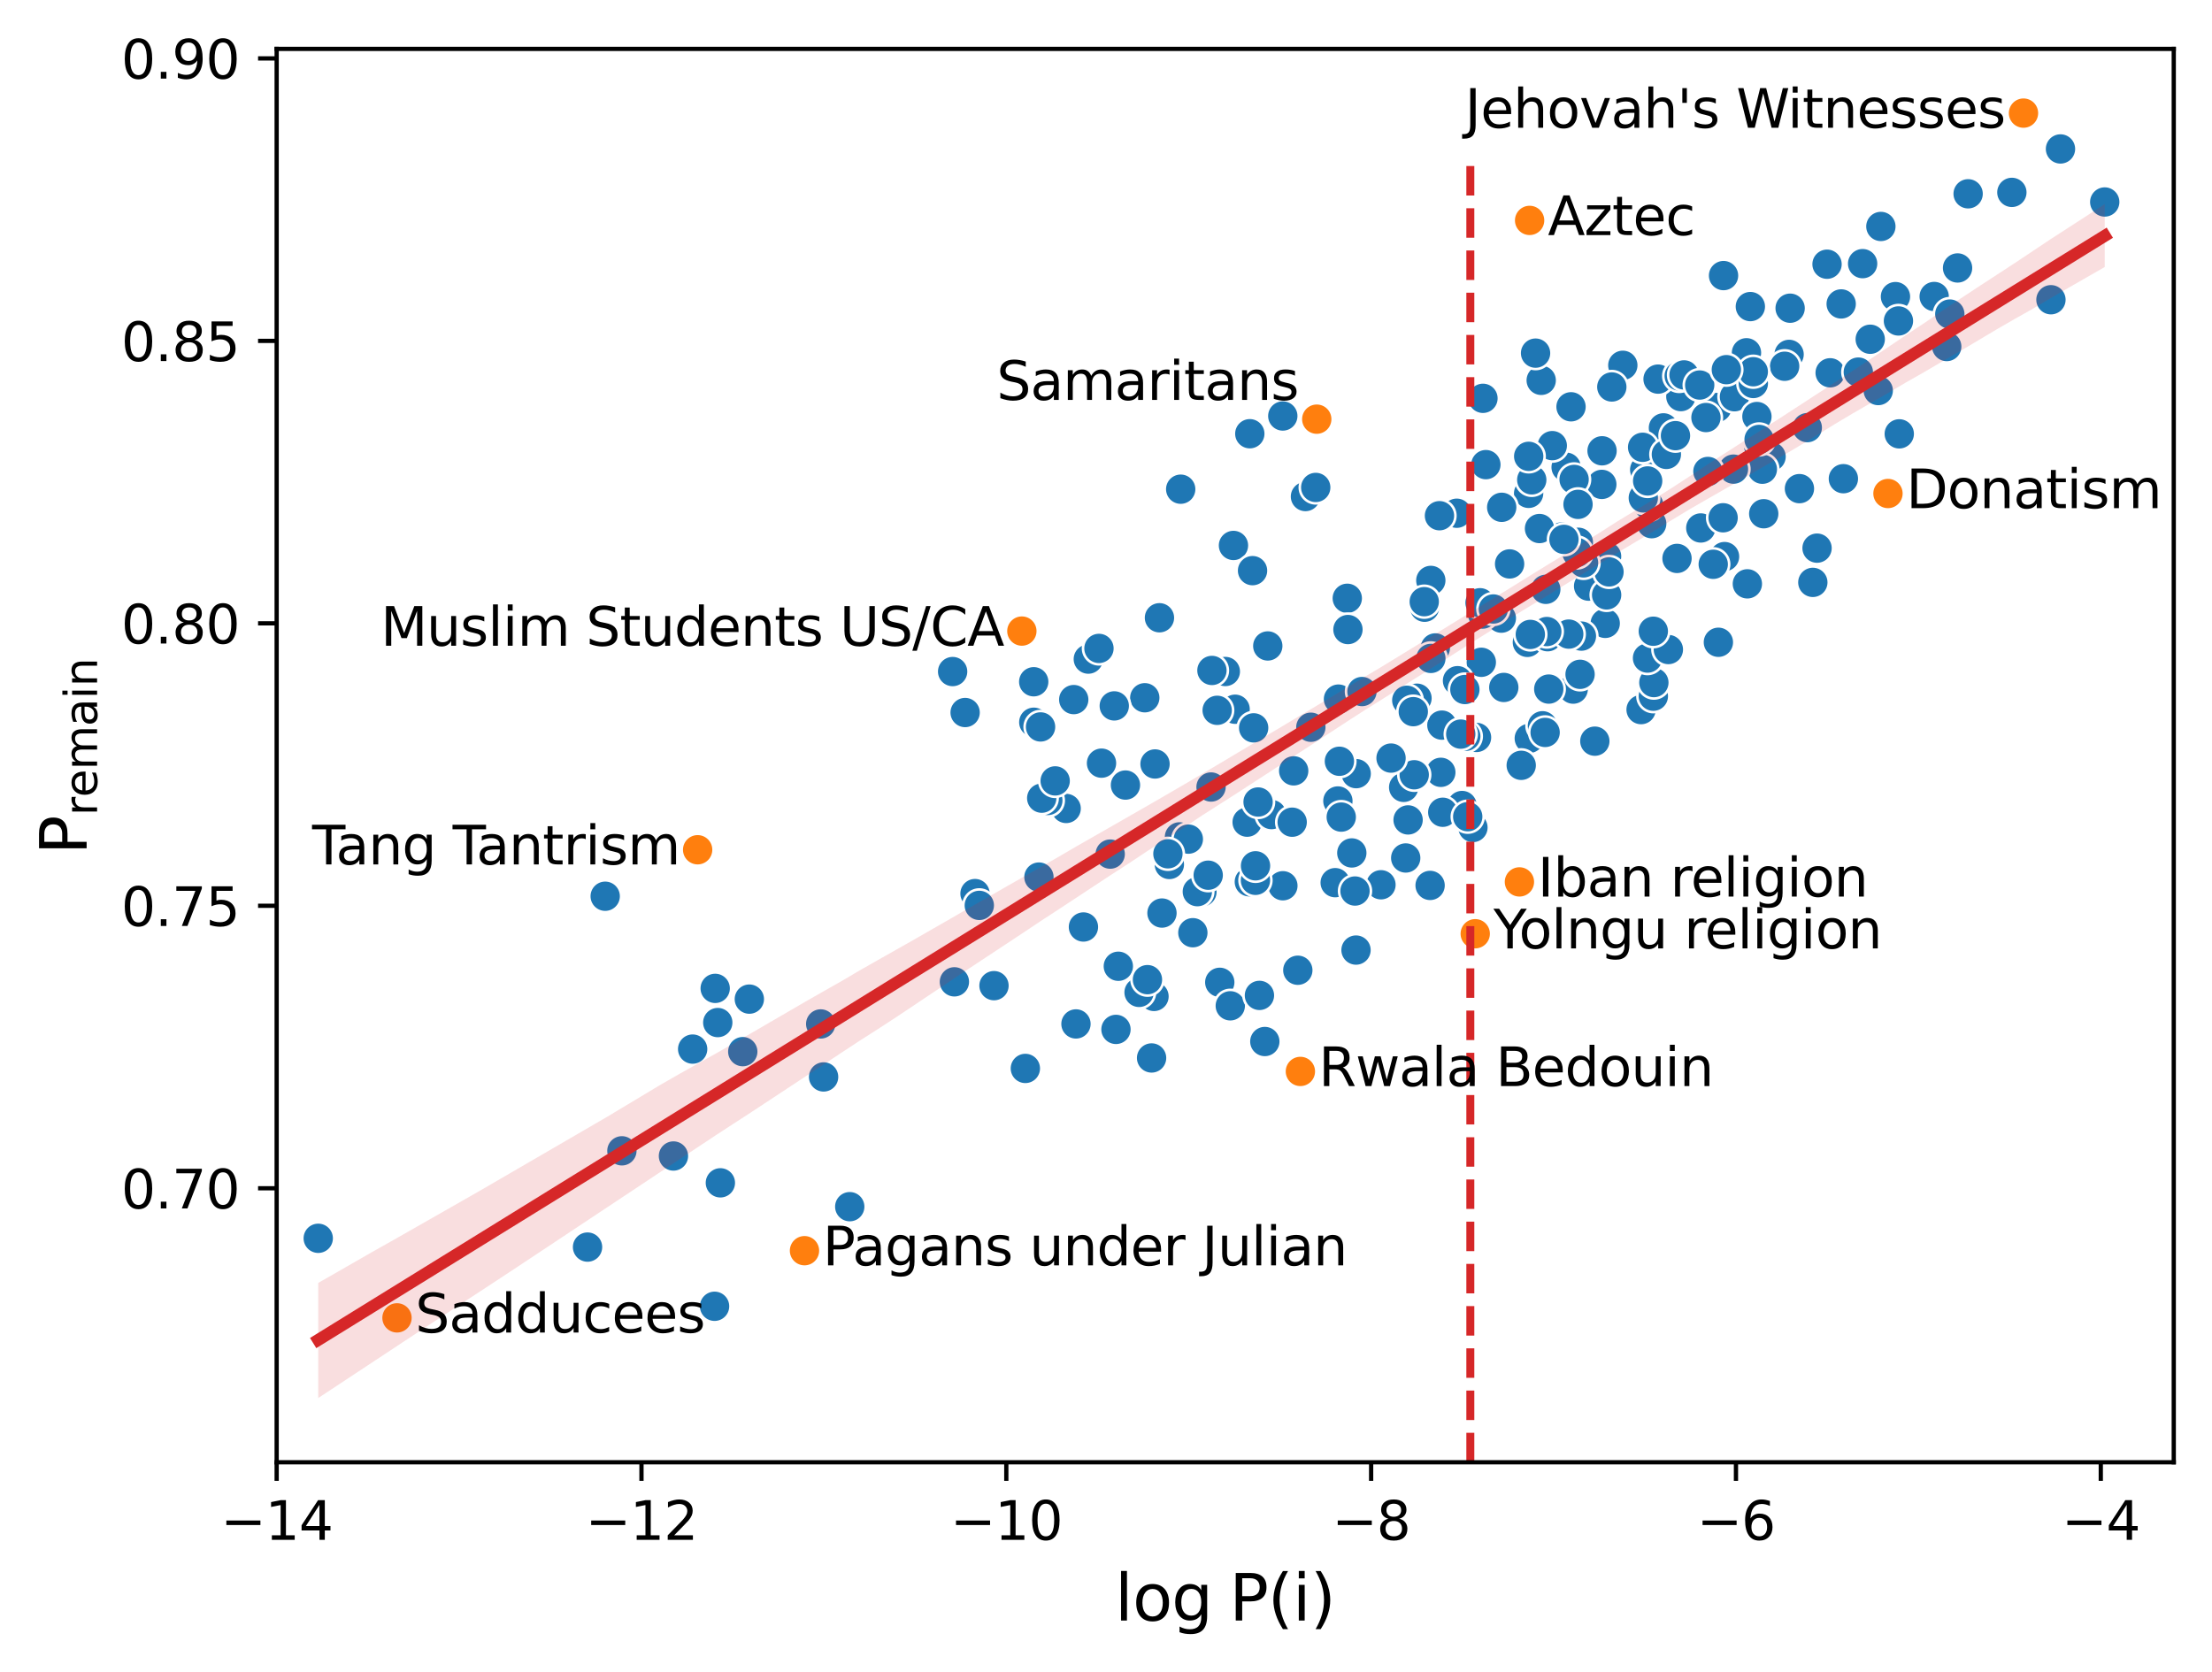 <?xml version="1.0" encoding="utf-8" standalone="no"?>
<!DOCTYPE svg PUBLIC "-//W3C//DTD SVG 1.1//EN"
  "http://www.w3.org/Graphics/SVG/1.1/DTD/svg11.dtd">
<svg xmlns:xlink="http://www.w3.org/1999/xlink" width="416.399pt" height="314.831pt" viewBox="0 0 416.399 314.831" xmlns="http://www.w3.org/2000/svg" version="1.1">
 <defs>
  <style type="text/css">*{stroke-linejoin: round; stroke-linecap: butt}</style>
 </defs>
 <g id="figure_1">
  <g id="patch_1">
   <path d="M 0 314.831 
L 416.399 314.831 
L 416.399 0 
L 0 0 
z
" style="fill: #ffffff"/>
  </g>
  <g id="axes_1">
   <g id="patch_2">
    <path d="M 52.079 275.313 
L 409.199 275.313 
L 409.199 9.201 
L 52.079 9.201 
z
" style="fill: #ffffff"/>
   </g>
   <g id="PathCollection_1">
    <defs>
     <path id="C0_0_4c79909ca4" d="M 0 3 
C 0.796 3 1.559 2.684 2.121 2.121 
C 2.684 1.559 3 0.796 3 -0 
C 3 -0.796 2.684 -1.559 2.121 -2.121 
C 1.559 -2.684 0.796 -3 0 -3 
C -0.796 -3 -1.559 -2.684 -2.121 -2.121 
C -2.684 -1.559 -3 -0.796 -3 0 
C -3 0.796 -2.684 1.559 -2.121 2.121 
C -1.559 2.684 -0.796 3 0 3 
z
"/>
    </defs>
    <g clip-path="url(#p6748b457a8)">
     <use xlink:href="#C0_0_4c79909ca4" x="234.769" y="154.793" style="fill: #1f77b4; stroke: #ffffff; stroke-width: 0.48"/>
    </g>
    <g clip-path="url(#p6748b457a8)">
     <use xlink:href="#C0_0_4c79909ca4" x="222.033" y="157.565" style="fill: #1f77b4; stroke: #ffffff; stroke-width: 0.48"/>
    </g>
    <g clip-path="url(#p6748b457a8)">
     <use xlink:href="#C0_0_4c79909ca4" x="202.546" y="192.782" style="fill: #1f77b4; stroke: #ffffff; stroke-width: 0.48"/>
    </g>
    <g clip-path="url(#p6748b457a8)">
     <use xlink:href="#C0_0_4c79909ca4" x="211.864" y="147.808" style="fill: #1f77b4; stroke: #ffffff; stroke-width: 0.48"/>
    </g>
    <g clip-path="url(#p6748b457a8)">
     <use xlink:href="#C0_0_4c79909ca4" x="130.388" y="197.519" style="fill: #1f77b4; stroke: #ffffff; stroke-width: 0.48"/>
    </g>
    <g clip-path="url(#p6748b457a8)">
     <use xlink:href="#C0_0_4c79909ca4" x="230.663" y="126.427" style="fill: #1f77b4; stroke: #ffffff; stroke-width: 0.48"/>
    </g>
    <g clip-path="url(#p6748b457a8)">
     <use xlink:href="#C0_0_4c79909ca4" x="239.355" y="153.365" style="fill: #1f77b4; stroke: #ffffff; stroke-width: 0.48"/>
    </g>
    <g clip-path="url(#p6748b457a8)">
     <use xlink:href="#C0_0_4c79909ca4" x="134.633" y="186.088" style="fill: #1f77b4; stroke: #ffffff; stroke-width: 0.48"/>
    </g>
    <g clip-path="url(#p6748b457a8)">
     <use xlink:href="#C0_0_4c79909ca4" x="126.773" y="217.648" style="fill: #1f77b4; stroke: #ffffff; stroke-width: 0.48"/>
    </g>
    <g clip-path="url(#p6748b457a8)">
     <use xlink:href="#C0_0_4c79909ca4" x="310.927" y="98.599" style="fill: #1f77b4; stroke: #ffffff; stroke-width: 0.48"/>
    </g>
    <g clip-path="url(#p6748b457a8)">
     <use xlink:href="#C0_0_4c79909ca4" x="336.789" y="66.724" style="fill: #1f77b4; stroke: #ffffff; stroke-width: 0.48"/>
    </g>
    <g clip-path="url(#p6748b457a8)">
     <use xlink:href="#C0_0_4c79909ca4" x="295.738" y="76.59" style="fill: #1f77b4; stroke: #ffffff; stroke-width: 0.48"/>
    </g>
    <g clip-path="url(#p6748b457a8)">
     <use xlink:href="#C0_0_4c79909ca4" x="287.758" y="92.886" style="fill: #1f77b4; stroke: #ffffff; stroke-width: 0.48"/>
    </g>
    <g clip-path="url(#p6748b457a8)">
     <use xlink:href="#C0_0_4c79909ca4" x="296.148" y="129.743" style="fill: #1f77b4; stroke: #ffffff; stroke-width: 0.48"/>
    </g>
    <g clip-path="url(#p6748b457a8)">
     <use xlink:href="#C0_0_4c79909ca4" x="316.412" y="74.672" style="fill: #1f77b4; stroke: #ffffff; stroke-width: 0.48"/>
    </g>
    <g clip-path="url(#p6748b457a8)">
     <use xlink:href="#C0_0_4c79909ca4" x="312.123" y="71.377" style="fill: #1f77b4; stroke: #ffffff; stroke-width: 0.48"/>
    </g>
    <g clip-path="url(#p6748b457a8)">
     <use xlink:href="#C0_0_4c79909ca4" x="309.609" y="88.438" style="fill: #1f77b4; stroke: #ffffff; stroke-width: 0.48"/>
    </g>
    <g clip-path="url(#p6748b457a8)">
     <use xlink:href="#C0_0_4c79909ca4" x="308.927" y="133.602" style="fill: #1f77b4; stroke: #ffffff; stroke-width: 0.48"/>
    </g>
    <g clip-path="url(#p6748b457a8)">
     <use xlink:href="#C0_0_4c79909ca4" x="352.063" y="63.873" style="fill: #1f77b4; stroke: #ffffff; stroke-width: 0.48"/>
    </g>
    <g clip-path="url(#p6748b457a8)">
     <use xlink:href="#C0_0_4c79909ca4" x="183.542" y="168.24" style="fill: #1f77b4; stroke: #ffffff; stroke-width: 0.48"/>
    </g>
    <g clip-path="url(#p6748b457a8)">
     <use xlink:href="#C0_0_4c79909ca4" x="278.85" y="124.694" style="fill: #1f77b4; stroke: #ffffff; stroke-width: 0.48"/>
    </g>
    <g clip-path="url(#p6748b457a8)">
     <use xlink:href="#C0_0_4c79909ca4" x="346.594" y="57.222" style="fill: #1f77b4; stroke: #ffffff; stroke-width: 0.48"/>
    </g>
    <g clip-path="url(#p6748b457a8)">
     <use xlink:href="#C0_0_4c79909ca4" x="284.176" y="106.173" style="fill: #1f77b4; stroke: #ffffff; stroke-width: 0.48"/>
    </g>
    <g clip-path="url(#p6748b457a8)">
     <use xlink:href="#C0_0_4c79909ca4" x="134.515" y="245.941" style="fill: #1f77b4; stroke: #ffffff; stroke-width: 0.48"/>
    </g>
    <g clip-path="url(#p6748b457a8)">
     <use xlink:href="#C0_0_4c79909ca4" x="302.432" y="104.76" style="fill: #1f77b4; stroke: #ffffff; stroke-width: 0.48"/>
    </g>
    <g clip-path="url(#p6748b457a8)">
     <use xlink:href="#C0_0_4c79909ca4" x="274.369" y="128.157" style="fill: #1f77b4; stroke: #ffffff; stroke-width: 0.48"/>
    </g>
    <g clip-path="url(#p6748b457a8)">
     <use xlink:href="#C0_0_4c79909ca4" x="246.761" y="136.921" style="fill: #1f77b4; stroke: #ffffff; stroke-width: 0.48"/>
    </g>
    <g clip-path="url(#p6748b457a8)">
     <use xlink:href="#C0_0_4c79909ca4" x="282.687" y="95.514" style="fill: #1f77b4; stroke: #ffffff; stroke-width: 0.48"/>
    </g>
    <g clip-path="url(#p6748b457a8)">
     <use xlink:href="#C0_0_4c79909ca4" x="316.103" y="70.781" style="fill: #1f77b4; stroke: #ffffff; stroke-width: 0.48"/>
    </g>
    <g clip-path="url(#p6748b457a8)">
     <use xlink:href="#C0_0_4c79909ca4" x="264.619" y="161.537" style="fill: #1f77b4; stroke: #ffffff; stroke-width: 0.48"/>
    </g>
    <g clip-path="url(#p6748b457a8)">
     <use xlink:href="#C0_0_4c79909ca4" x="302.176" y="117.366" style="fill: #1f77b4; stroke: #ffffff; stroke-width: 0.48"/>
    </g>
    <g clip-path="url(#p6748b457a8)">
     <use xlink:href="#C0_0_4c79909ca4" x="299.048" y="110.356" style="fill: #1f77b4; stroke: #ffffff; stroke-width: 0.48"/>
    </g>
    <g clip-path="url(#p6748b457a8)">
     <use xlink:href="#C0_0_4c79909ca4" x="200.7" y="152.214" style="fill: #1f77b4; stroke: #ffffff; stroke-width: 0.48"/>
    </g>
    <g clip-path="url(#p6748b457a8)">
     <use xlink:href="#C0_0_4c79909ca4" x="204.871" y="124.093" style="fill: #1f77b4; stroke: #ffffff; stroke-width: 0.48"/>
    </g>
    <g clip-path="url(#p6748b457a8)">
     <use xlink:href="#C0_0_4c79909ca4" x="271.228" y="145.411" style="fill: #1f77b4; stroke: #ffffff; stroke-width: 0.48"/>
    </g>
    <g clip-path="url(#p6748b457a8)">
     <use xlink:href="#C0_0_4c79909ca4" x="310.354" y="95.086" style="fill: #1f77b4; stroke: #ffffff; stroke-width: 0.48"/>
    </g>
    <g clip-path="url(#p6748b457a8)">
     <use xlink:href="#C0_0_4c79909ca4" x="302.441" y="112.006" style="fill: #1f77b4; stroke: #ffffff; stroke-width: 0.48"/>
    </g>
    <g clip-path="url(#p6748b457a8)">
     <use xlink:href="#C0_0_4c79909ca4" x="235.183" y="166.025" style="fill: #1f77b4; stroke: #ffffff; stroke-width: 0.48"/>
    </g>
    <g clip-path="url(#p6748b457a8)">
     <use xlink:href="#C0_0_4c79909ca4" x="244.308" y="182.673" style="fill: #1f77b4; stroke: #ffffff; stroke-width: 0.48"/>
    </g>
    <g clip-path="url(#p6748b457a8)">
     <use xlink:href="#C0_0_4c79909ca4" x="229.615" y="184.947" style="fill: #1f77b4; stroke: #ffffff; stroke-width: 0.48"/>
    </g>
    <g clip-path="url(#p6748b457a8)">
     <use xlink:href="#C0_0_4c79909ca4" x="264.234" y="148.242" style="fill: #1f77b4; stroke: #ffffff; stroke-width: 0.48"/>
    </g>
    <g clip-path="url(#p6748b457a8)">
     <use xlink:href="#C0_0_4c79909ca4" x="302.887" y="107.674" style="fill: #1f77b4; stroke: #ffffff; stroke-width: 0.48"/>
    </g>
    <g clip-path="url(#p6748b457a8)">
     <use xlink:href="#C0_0_4c79909ca4" x="320.165" y="99.403" style="fill: #1f77b4; stroke: #ffffff; stroke-width: 0.48"/>
    </g>
    <g clip-path="url(#p6748b457a8)">
     <use xlink:href="#C0_0_4c79909ca4" x="294.817" y="87.963" style="fill: #1f77b4; stroke: #ffffff; stroke-width: 0.48"/>
    </g>
    <g clip-path="url(#p6748b457a8)">
     <use xlink:href="#C0_0_4c79909ca4" x="311.234" y="131.076" style="fill: #1f77b4; stroke: #ffffff; stroke-width: 0.48"/>
    </g>
    <g clip-path="url(#p6748b457a8)">
     <use xlink:href="#C0_0_4c79909ca4" x="184.35" y="170.464" style="fill: #1f77b4; stroke: #ffffff; stroke-width: 0.48"/>
    </g>
    <g clip-path="url(#p6748b457a8)">
     <use xlink:href="#C0_0_4c79909ca4" x="255.296" y="145.66" style="fill: #1f77b4; stroke: #ffffff; stroke-width: 0.48"/>
    </g>
    <g clip-path="url(#p6748b457a8)">
     <use xlink:href="#C0_0_4c79909ca4" x="266.222" y="145.872" style="fill: #1f77b4; stroke: #ffffff; stroke-width: 0.48"/>
    </g>
    <g clip-path="url(#p6748b457a8)">
     <use xlink:href="#C0_0_4c79909ca4" x="340.214" y="80.513" style="fill: #1f77b4; stroke: #ffffff; stroke-width: 0.48"/>
    </g>
    <g clip-path="url(#p6748b457a8)">
     <use xlink:href="#C0_0_4c79909ca4" x="220.127" y="162.761" style="fill: #1f77b4; stroke: #ffffff; stroke-width: 0.48"/>
    </g>
    <g clip-path="url(#p6748b457a8)">
     <use xlink:href="#C0_0_4c79909ca4" x="305.488" y="68.778" style="fill: #1f77b4; stroke: #ffffff; stroke-width: 0.48"/>
    </g>
    <g clip-path="url(#p6748b457a8)">
     <use xlink:href="#C0_0_4c79909ca4" x="193.019" y="201.161" style="fill: #1f77b4; stroke: #ffffff; stroke-width: 0.48"/>
    </g>
    <g clip-path="url(#p6748b457a8)">
     <use xlink:href="#C0_0_4c79909ca4" x="328.767" y="66.419" style="fill: #1f77b4; stroke: #ffffff; stroke-width: 0.48"/>
    </g>
    <g clip-path="url(#p6748b457a8)">
     <use xlink:href="#C0_0_4c79909ca4" x="59.907" y="233.142" style="fill: #1f77b4; stroke: #ffffff; stroke-width: 0.48"/>
    </g>
    <g clip-path="url(#p6748b457a8)">
     <use xlink:href="#C0_0_4c79909ca4" x="226.257" y="167.922" style="fill: #1f77b4; stroke: #ffffff; stroke-width: 0.48"/>
    </g>
    <g clip-path="url(#p6748b457a8)">
     <use xlink:href="#C0_0_4c79909ca4" x="331.041" y="83.895" style="fill: #1f77b4; stroke: #ffffff; stroke-width: 0.48"/>
    </g>
    <g clip-path="url(#p6748b457a8)">
     <use xlink:href="#C0_0_4c79909ca4" x="275.227" y="151.66" style="fill: #1f77b4; stroke: #ffffff; stroke-width: 0.48"/>
    </g>
    <g clip-path="url(#p6748b457a8)">
     <use xlink:href="#C0_0_4c79909ca4" x="288.345" y="90.343" style="fill: #1f77b4; stroke: #ffffff; stroke-width: 0.48"/>
    </g>
    <g clip-path="url(#p6748b457a8)">
     <use xlink:href="#C0_0_4c79909ca4" x="287.525" y="120.945" style="fill: #1f77b4; stroke: #ffffff; stroke-width: 0.48"/>
    </g>
    <g clip-path="url(#p6748b457a8)">
     <use xlink:href="#C0_0_4c79909ca4" x="253.619" y="112.643" style="fill: #1f77b4; stroke: #ffffff; stroke-width: 0.48"/>
    </g>
    <g clip-path="url(#p6748b457a8)">
     <use xlink:href="#C0_0_4c79909ca4" x="232.506" y="133.531" style="fill: #1f77b4; stroke: #ffffff; stroke-width: 0.48"/>
    </g>
    <g clip-path="url(#p6748b457a8)">
     <use xlink:href="#C0_0_4c79909ca4" x="301.58" y="84.874" style="fill: #1f77b4; stroke: #ffffff; stroke-width: 0.48"/>
    </g>
    <g clip-path="url(#p6748b457a8)">
     <use xlink:href="#C0_0_4c79909ca4" x="353.57" y="73.531" style="fill: #1f77b4; stroke: #ffffff; stroke-width: 0.48"/>
    </g>
    <g clip-path="url(#p6748b457a8)">
     <use xlink:href="#C0_0_4c79909ca4" x="328.934" y="109.923" style="fill: #1f77b4; stroke: #ffffff; stroke-width: 0.48"/>
    </g>
    <g clip-path="url(#p6748b457a8)">
     <use xlink:href="#C0_0_4c79909ca4" x="274.226" y="96.629" style="fill: #1f77b4; stroke: #ffffff; stroke-width: 0.48"/>
    </g>
    <g clip-path="url(#p6748b457a8)">
     <use xlink:href="#C0_0_4c79909ca4" x="323.196" y="76.725" style="fill: #1f77b4; stroke: #ffffff; stroke-width: 0.48"/>
    </g>
    <g clip-path="url(#p6748b457a8)">
     <use xlink:href="#C0_0_4c79909ca4" x="251.342" y="166.185" style="fill: #1f77b4; stroke: #ffffff; stroke-width: 0.48"/>
    </g>
    <g clip-path="url(#p6748b457a8)">
     <use xlink:href="#C0_0_4c79909ca4" x="181.681" y="134.152" style="fill: #1f77b4; stroke: #ffffff; stroke-width: 0.48"/>
    </g>
    <g clip-path="url(#p6748b457a8)">
     <use xlink:href="#C0_0_4c79909ca4" x="269.212" y="166.704" style="fill: #1f77b4; stroke: #ffffff; stroke-width: 0.48"/>
    </g>
    <g clip-path="url(#p6748b457a8)">
     <use xlink:href="#C0_0_4c79909ca4" x="253.745" y="118.529" style="fill: #1f77b4; stroke: #ffffff; stroke-width: 0.48"/>
    </g>
    <g clip-path="url(#p6748b457a8)">
     <use xlink:href="#C0_0_4c79909ca4" x="282.621" y="116.381" style="fill: #1f77b4; stroke: #ffffff; stroke-width: 0.48"/>
    </g>
    <g clip-path="url(#p6748b457a8)">
     <use xlink:href="#C0_0_4c79909ca4" x="287.881" y="139.016" style="fill: #1f77b4; stroke: #ffffff; stroke-width: 0.48"/>
    </g>
    <g clip-path="url(#p6748b457a8)">
     <use xlink:href="#C0_0_4c79909ca4" x="271.427" y="136.524" style="fill: #1f77b4; stroke: #ffffff; stroke-width: 0.48"/>
    </g>
    <g clip-path="url(#p6748b457a8)">
     <use xlink:href="#C0_0_4c79909ca4" x="225.393" y="167.879" style="fill: #1f77b4; stroke: #ffffff; stroke-width: 0.48"/>
    </g>
    <g clip-path="url(#p6748b457a8)">
     <use xlink:href="#C0_0_4c79909ca4" x="333.397" y="85.97" style="fill: #1f77b4; stroke: #ffffff; stroke-width: 0.48"/>
    </g>
    <g clip-path="url(#p6748b457a8)">
     <use xlink:href="#C0_0_4c79909ca4" x="187.115" y="185.577" style="fill: #1f77b4; stroke: #ffffff; stroke-width: 0.48"/>
    </g>
    <g clip-path="url(#p6748b457a8)">
     <use xlink:href="#C0_0_4c79909ca4" x="254.471" y="160.588" style="fill: #1f77b4; stroke: #ffffff; stroke-width: 0.48"/>
    </g>
    <g clip-path="url(#p6748b457a8)">
     <use xlink:href="#C0_0_4c79909ca4" x="210.077" y="193.812" style="fill: #1f77b4; stroke: #ffffff; stroke-width: 0.48"/>
    </g>
    <g clip-path="url(#p6748b457a8)">
     <use xlink:href="#C0_0_4c79909ca4" x="309.345" y="93.747" style="fill: #1f77b4; stroke: #ffffff; stroke-width: 0.48"/>
    </g>
    <g clip-path="url(#p6748b457a8)">
     <use xlink:href="#C0_0_4c79909ca4" x="135.607" y="222.699" style="fill: #1f77b4; stroke: #ffffff; stroke-width: 0.48"/>
    </g>
    <g clip-path="url(#p6748b457a8)">
     <use xlink:href="#C0_0_4c79909ca4" x="241.498" y="166.769" style="fill: #1f77b4; stroke: #ffffff; stroke-width: 0.48"/>
    </g>
    <g clip-path="url(#p6748b457a8)">
     <use xlink:href="#C0_0_4c79909ca4" x="243.531" y="145.132" style="fill: #1f77b4; stroke: #ffffff; stroke-width: 0.48"/>
    </g>
    <g clip-path="url(#p6748b457a8)">
     <use xlink:href="#C0_0_4c79909ca4" x="251.961" y="131.624" style="fill: #1f77b4; stroke: #ffffff; stroke-width: 0.48"/>
    </g>
    <g clip-path="url(#p6748b457a8)">
     <use xlink:href="#C0_0_4c79909ca4" x="270.194" y="121.989" style="fill: #1f77b4; stroke: #ffffff; stroke-width: 0.48"/>
    </g>
    <g clip-path="url(#p6748b457a8)">
     <use xlink:href="#C0_0_4c79909ca4" x="222.261" y="92.103" style="fill: #1f77b4; stroke: #ffffff; stroke-width: 0.48"/>
    </g>
    <g clip-path="url(#p6748b457a8)">
     <use xlink:href="#C0_0_4c79909ca4" x="271.593" y="152.929" style="fill: #1f77b4; stroke: #ffffff; stroke-width: 0.48"/>
    </g>
    <g clip-path="url(#p6748b457a8)">
     <use xlink:href="#C0_0_4c79909ca4" x="259.96" y="166.582" style="fill: #1f77b4; stroke: #ffffff; stroke-width: 0.48"/>
    </g>
    <g clip-path="url(#p6748b457a8)">
     <use xlink:href="#C0_0_4c79909ca4" x="290.988" y="110.957" style="fill: #1f77b4; stroke: #ffffff; stroke-width: 0.48"/>
    </g>
    <g clip-path="url(#p6748b457a8)">
     <use xlink:href="#C0_0_4c79909ca4" x="291.335" y="119.879" style="fill: #1f77b4; stroke: #ffffff; stroke-width: 0.48"/>
    </g>
    <g clip-path="url(#p6748b457a8)">
     <use xlink:href="#C0_0_4c79909ca4" x="326.504" y="74.696" style="fill: #1f77b4; stroke: #ffffff; stroke-width: 0.48"/>
    </g>
    <g clip-path="url(#p6748b457a8)">
     <use xlink:href="#C0_0_4c79909ca4" x="154.493" y="192.783" style="fill: #1f77b4; stroke: #ffffff; stroke-width: 0.48"/>
    </g>
    <g clip-path="url(#p6748b457a8)">
     <use xlink:href="#C0_0_4c79909ca4" x="218.737" y="171.905" style="fill: #1f77b4; stroke: #ffffff; stroke-width: 0.48"/>
    </g>
    <g clip-path="url(#p6748b457a8)">
     <use xlink:href="#C0_0_4c79909ca4" x="215.501" y="131.37" style="fill: #1f77b4; stroke: #ffffff; stroke-width: 0.48"/>
    </g>
    <g clip-path="url(#p6748b457a8)">
     <use xlink:href="#C0_0_4c79909ca4" x="301.534" y="91.2" style="fill: #1f77b4; stroke: #ffffff; stroke-width: 0.48"/>
    </g>
    <g clip-path="url(#p6748b457a8)">
     <use xlink:href="#C0_0_4c79909ca4" x="135.117" y="192.524" style="fill: #1f77b4; stroke: #ffffff; stroke-width: 0.48"/>
    </g>
    <g clip-path="url(#p6748b457a8)">
     <use xlink:href="#C0_0_4c79909ca4" x="279.089" y="115.618" style="fill: #1f77b4; stroke: #ffffff; stroke-width: 0.48"/>
    </g>
    <g clip-path="url(#p6748b457a8)">
     <use xlink:href="#C0_0_4c79909ca4" x="269.355" y="123.963" style="fill: #1f77b4; stroke: #ffffff; stroke-width: 0.48"/>
    </g>
    <g clip-path="url(#p6748b457a8)">
     <use xlink:href="#C0_0_4c79909ca4" x="314.978" y="81.838" style="fill: #1f77b4; stroke: #ffffff; stroke-width: 0.48"/>
    </g>
    <g clip-path="url(#p6748b457a8)">
     <use xlink:href="#C0_0_4c79909ca4" x="279.711" y="87.478" style="fill: #1f77b4; stroke: #ffffff; stroke-width: 0.48"/>
    </g>
    <g clip-path="url(#p6748b457a8)">
     <use xlink:href="#C0_0_4c79909ca4" x="266.744" y="131.456" style="fill: #1f77b4; stroke: #ffffff; stroke-width: 0.48"/>
    </g>
    <g clip-path="url(#p6748b457a8)">
     <use xlink:href="#C0_0_4c79909ca4" x="208.989" y="160.808" style="fill: #1f77b4; stroke: #ffffff; stroke-width: 0.48"/>
    </g>
    <g clip-path="url(#p6748b457a8)">
     <use xlink:href="#C0_0_4c79909ca4" x="223.699" y="157.988" style="fill: #1f77b4; stroke: #ffffff; stroke-width: 0.48"/>
    </g>
    <g clip-path="url(#p6748b457a8)">
     <use xlink:href="#C0_0_4c79909ca4" x="297.442" y="126.958" style="fill: #1f77b4; stroke: #ffffff; stroke-width: 0.48"/>
    </g>
    <g clip-path="url(#p6748b457a8)">
     <use xlink:href="#C0_0_4c79909ca4" x="335.952" y="68.957" style="fill: #1f77b4; stroke: #ffffff; stroke-width: 0.48"/>
    </g>
    <g clip-path="url(#p6748b457a8)">
     <use xlink:href="#C0_0_4c79909ca4" x="296.318" y="90.268" style="fill: #1f77b4; stroke: #ffffff; stroke-width: 0.48"/>
    </g>
    <g clip-path="url(#p6748b457a8)">
     <use xlink:href="#C0_0_4c79909ca4" x="313.134" y="80.557" style="fill: #1f77b4; stroke: #ffffff; stroke-width: 0.48"/>
    </g>
    <g clip-path="url(#p6748b457a8)">
     <use xlink:href="#C0_0_4c79909ca4" x="278.612" y="113.484" style="fill: #1f77b4; stroke: #ffffff; stroke-width: 0.48"/>
    </g>
    <g clip-path="url(#p6748b457a8)">
     <use xlink:href="#C0_0_4c79909ca4" x="231.595" y="189.371" style="fill: #1f77b4; stroke: #ffffff; stroke-width: 0.48"/>
    </g>
    <g clip-path="url(#p6748b457a8)">
     <use xlink:href="#C0_0_4c79909ca4" x="236.335" y="165.744" style="fill: #1f77b4; stroke: #ffffff; stroke-width: 0.48"/>
    </g>
    <g clip-path="url(#p6748b457a8)">
     <use xlink:href="#C0_0_4c79909ca4" x="238.096" y="196.092" style="fill: #1f77b4; stroke: #ffffff; stroke-width: 0.48"/>
    </g>
    <g clip-path="url(#p6748b457a8)">
     <use xlink:href="#C0_0_4c79909ca4" x="255.264" y="178.875" style="fill: #1f77b4; stroke: #ffffff; stroke-width: 0.48"/>
    </g>
    <g clip-path="url(#p6748b457a8)">
     <use xlink:href="#C0_0_4c79909ca4" x="236.828" y="150.997" style="fill: #1f77b4; stroke: #ffffff; stroke-width: 0.48"/>
    </g>
    <g clip-path="url(#p6748b457a8)">
     <use xlink:href="#C0_0_4c79909ca4" x="330.733" y="78.421" style="fill: #1f77b4; stroke: #ffffff; stroke-width: 0.48"/>
    </g>
    <g clip-path="url(#p6748b457a8)">
     <use xlink:href="#C0_0_4c79909ca4" x="324.369" y="97.484" style="fill: #1f77b4; stroke: #ffffff; stroke-width: 0.48"/>
    </g>
    <g clip-path="url(#p6748b457a8)">
     <use xlink:href="#C0_0_4c79909ca4" x="224.549" y="175.607" style="fill: #1f77b4; stroke: #ffffff; stroke-width: 0.48"/>
    </g>
    <g clip-path="url(#p6748b457a8)">
     <use xlink:href="#C0_0_4c79909ca4" x="290.125" y="71.61" style="fill: #1f77b4; stroke: #ffffff; stroke-width: 0.48"/>
    </g>
    <g clip-path="url(#p6748b457a8)">
     <use xlink:href="#C0_0_4c79909ca4" x="324.637" y="104.791" style="fill: #1f77b4; stroke: #ffffff; stroke-width: 0.48"/>
    </g>
    <g clip-path="url(#p6748b457a8)">
     <use xlink:href="#C0_0_4c79909ca4" x="297.693" y="119.763" style="fill: #1f77b4; stroke: #ffffff; stroke-width: 0.48"/>
    </g>
    <g clip-path="url(#p6748b457a8)">
     <use xlink:href="#C0_0_4c79909ca4" x="264.82" y="131.845" style="fill: #1f77b4; stroke: #ffffff; stroke-width: 0.48"/>
    </g>
    <g clip-path="url(#p6748b457a8)">
     <use xlink:href="#C0_0_4c79909ca4" x="322.509" y="106.242" style="fill: #1f77b4; stroke: #ffffff; stroke-width: 0.48"/>
    </g>
    <g clip-path="url(#p6748b457a8)">
     <use xlink:href="#C0_0_4c79909ca4" x="277.273" y="155.799" style="fill: #1f77b4; stroke: #ffffff; stroke-width: 0.48"/>
    </g>
    <g clip-path="url(#p6748b457a8)">
     <use xlink:href="#C0_0_4c79909ca4" x="195.576" y="165.132" style="fill: #1f77b4; stroke: #ffffff; stroke-width: 0.48"/>
    </g>
    <g clip-path="url(#p6748b457a8)">
     <use xlink:href="#C0_0_4c79909ca4" x="255.074" y="167.759" style="fill: #1f77b4; stroke: #ffffff; stroke-width: 0.48"/>
    </g>
    <g clip-path="url(#p6748b457a8)">
     <use xlink:href="#C0_0_4c79909ca4" x="243.248" y="154.8" style="fill: #1f77b4; stroke: #ffffff; stroke-width: 0.48"/>
    </g>
    <g clip-path="url(#p6748b457a8)">
     <use xlink:href="#C0_0_4c79909ca4" x="197.248" y="150.709" style="fill: #1f77b4; stroke: #ffffff; stroke-width: 0.48"/>
    </g>
    <g clip-path="url(#p6748b457a8)">
     <use xlink:href="#C0_0_4c79909ca4" x="295.306" y="119.386" style="fill: #1f77b4; stroke: #ffffff; stroke-width: 0.48"/>
    </g>
    <g clip-path="url(#p6748b457a8)">
     <use xlink:href="#C0_0_4c79909ca4" x="317.014" y="70.587" style="fill: #1f77b4; stroke: #ffffff; stroke-width: 0.48"/>
    </g>
    <g clip-path="url(#p6748b457a8)">
     <use xlink:href="#C0_0_4c79909ca4" x="281.116" y="114.657" style="fill: #1f77b4; stroke: #ffffff; stroke-width: 0.48"/>
    </g>
    <g clip-path="url(#p6748b457a8)">
     <use xlink:href="#C0_0_4c79909ca4" x="141.059" y="188.111" style="fill: #1f77b4; stroke: #ffffff; stroke-width: 0.48"/>
    </g>
    <g clip-path="url(#p6748b457a8)">
     <use xlink:href="#C0_0_4c79909ca4" x="354.066" y="42.637" style="fill: #1f77b4; stroke: #ffffff; stroke-width: 0.48"/>
    </g>
    <g clip-path="url(#p6748b457a8)">
     <use xlink:href="#C0_0_4c79909ca4" x="315.69" y="105.137" style="fill: #1f77b4; stroke: #ffffff; stroke-width: 0.48"/>
    </g>
    <g clip-path="url(#p6748b457a8)">
     <use xlink:href="#C0_0_4c79909ca4" x="350.63" y="49.636" style="fill: #1f77b4; stroke: #ffffff; stroke-width: 0.48"/>
    </g>
    <g clip-path="url(#p6748b457a8)">
     <use xlink:href="#C0_0_4c79909ca4" x="252.136" y="143.329" style="fill: #1f77b4; stroke: #ffffff; stroke-width: 0.48"/>
    </g>
    <g clip-path="url(#p6748b457a8)">
     <use xlink:href="#C0_0_4c79909ca4" x="292.21" y="83.902" style="fill: #1f77b4; stroke: #ffffff; stroke-width: 0.48"/>
    </g>
    <g clip-path="url(#p6748b457a8)">
     <use xlink:href="#C0_0_4c79909ca4" x="332.013" y="96.724" style="fill: #1f77b4; stroke: #ffffff; stroke-width: 0.48"/>
    </g>
    <g clip-path="url(#p6748b457a8)">
     <use xlink:href="#C0_0_4c79909ca4" x="309.216" y="84.214" style="fill: #1f77b4; stroke: #ffffff; stroke-width: 0.48"/>
    </g>
    <g clip-path="url(#p6748b457a8)">
     <use xlink:href="#C0_0_4c79909ca4" x="270.973" y="97.097" style="fill: #1f77b4; stroke: #ffffff; stroke-width: 0.48"/>
    </g>
    <g clip-path="url(#p6748b457a8)">
     <use xlink:href="#C0_0_4c79909ca4" x="227.973" y="148.174" style="fill: #1f77b4; stroke: #ffffff; stroke-width: 0.48"/>
    </g>
    <g clip-path="url(#p6748b457a8)">
     <use xlink:href="#C0_0_4c79909ca4" x="286.363" y="144.093" style="fill: #1f77b4; stroke: #ffffff; stroke-width: 0.48"/>
    </g>
    <g clip-path="url(#p6748b457a8)">
     <use xlink:href="#C0_0_4c79909ca4" x="342.052" y="103.202" style="fill: #1f77b4; stroke: #ffffff; stroke-width: 0.48"/>
    </g>
    <g clip-path="url(#p6748b457a8)">
     <use xlink:href="#C0_0_4c79909ca4" x="268.172" y="114.328" style="fill: #1f77b4; stroke: #ffffff; stroke-width: 0.48"/>
    </g>
    <g clip-path="url(#p6748b457a8)">
     <use xlink:href="#C0_0_4c79909ca4" x="245.746" y="93.488" style="fill: #1f77b4; stroke: #ffffff; stroke-width: 0.48"/>
    </g>
    <g clip-path="url(#p6748b457a8)">
     <use xlink:href="#C0_0_4c79909ca4" x="210.521" y="181.924" style="fill: #1f77b4; stroke: #ffffff; stroke-width: 0.48"/>
    </g>
    <g clip-path="url(#p6748b457a8)">
     <use xlink:href="#C0_0_4c79909ca4" x="256.385" y="130.2" style="fill: #1f77b4; stroke: #ffffff; stroke-width: 0.48"/>
    </g>
    <g clip-path="url(#p6748b457a8)">
     <use xlink:href="#C0_0_4c79909ca4" x="387.877" y="28.043" style="fill: #1f77b4; stroke: #ffffff; stroke-width: 0.48"/>
    </g>
    <g clip-path="url(#p6748b457a8)">
     <use xlink:href="#C0_0_4c79909ca4" x="341.257" y="109.649" style="fill: #1f77b4; stroke: #ffffff; stroke-width: 0.48"/>
    </g>
    <g clip-path="url(#p6748b457a8)">
     <use xlink:href="#C0_0_4c79909ca4" x="311.333" y="128.514" style="fill: #1f77b4; stroke: #ffffff; stroke-width: 0.48"/>
    </g>
    <g clip-path="url(#p6748b457a8)">
     <use xlink:href="#C0_0_4c79909ca4" x="313.686" y="85.556" style="fill: #1f77b4; stroke: #ffffff; stroke-width: 0.48"/>
    </g>
    <g clip-path="url(#p6748b457a8)">
     <use xlink:href="#C0_0_4c79909ca4" x="330.057" y="72.204" style="fill: #1f77b4; stroke: #ffffff; stroke-width: 0.48"/>
    </g>
    <g clip-path="url(#p6748b457a8)">
     <use xlink:href="#C0_0_4c79909ca4" x="218.262" y="116.31" style="fill: #1f77b4; stroke: #ffffff; stroke-width: 0.48"/>
    </g>
    <g clip-path="url(#p6748b457a8)">
     <use xlink:href="#C0_0_4c79909ca4" x="370.492" y="36.488" style="fill: #1f77b4; stroke: #ffffff; stroke-width: 0.48"/>
    </g>
    <g clip-path="url(#p6748b457a8)">
     <use xlink:href="#C0_0_4c79909ca4" x="298.094" y="105.977" style="fill: #1f77b4; stroke: #ffffff; stroke-width: 0.48"/>
    </g>
    <g clip-path="url(#p6748b457a8)">
     <use xlink:href="#C0_0_4c79909ca4" x="386.081" y="56.433" style="fill: #1f77b4; stroke: #ffffff; stroke-width: 0.48"/>
    </g>
    <g clip-path="url(#p6748b457a8)">
     <use xlink:href="#C0_0_4c79909ca4" x="251.852" y="150.805" style="fill: #1f77b4; stroke: #ffffff; stroke-width: 0.48"/>
    </g>
    <g clip-path="url(#p6748b457a8)">
     <use xlink:href="#C0_0_4c79909ca4" x="368.503" y="50.45" style="fill: #1f77b4; stroke: #ffffff; stroke-width: 0.48"/>
    </g>
    <g clip-path="url(#p6748b457a8)">
     <use xlink:href="#C0_0_4c79909ca4" x="310.165" y="90.549" style="fill: #1f77b4; stroke: #ffffff; stroke-width: 0.48"/>
    </g>
    <g clip-path="url(#p6748b457a8)">
     <use xlink:href="#C0_0_4c79909ca4" x="276.293" y="153.765" style="fill: #1f77b4; stroke: #ffffff; stroke-width: 0.48"/>
    </g>
    <g clip-path="url(#p6748b457a8)">
     <use xlink:href="#C0_0_4c79909ca4" x="217.429" y="143.838" style="fill: #1f77b4; stroke: #ffffff; stroke-width: 0.48"/>
    </g>
    <g clip-path="url(#p6748b457a8)">
     <use xlink:href="#C0_0_4c79909ca4" x="356.813" y="55.844" style="fill: #1f77b4; stroke: #ffffff; stroke-width: 0.48"/>
    </g>
    <g clip-path="url(#p6748b457a8)">
     <use xlink:href="#C0_0_4c79909ca4" x="310.138" y="123.898" style="fill: #1f77b4; stroke: #ffffff; stroke-width: 0.48"/>
    </g>
    <g clip-path="url(#p6748b457a8)">
     <use xlink:href="#C0_0_4c79909ca4" x="331.757" y="88.342" style="fill: #1f77b4; stroke: #ffffff; stroke-width: 0.48"/>
    </g>
    <g clip-path="url(#p6748b457a8)">
     <use xlink:href="#C0_0_4c79909ca4" x="252.483" y="153.839" style="fill: #1f77b4; stroke: #ffffff; stroke-width: 0.48"/>
    </g>
    <g clip-path="url(#p6748b457a8)">
     <use xlink:href="#C0_0_4c79909ca4" x="319.962" y="72.492" style="fill: #1f77b4; stroke: #ffffff; stroke-width: 0.48"/>
    </g>
    <g clip-path="url(#p6748b457a8)">
     <use xlink:href="#C0_0_4c79909ca4" x="315.403" y="82.024" style="fill: #1f77b4; stroke: #ffffff; stroke-width: 0.48"/>
    </g>
    <g clip-path="url(#p6748b457a8)">
     <use xlink:href="#C0_0_4c79909ca4" x="247.681" y="91.774" style="fill: #1f77b4; stroke: #ffffff; stroke-width: 0.48"/>
    </g>
    <g clip-path="url(#p6748b457a8)">
     <use xlink:href="#C0_0_4c79909ca4" x="293.944" y="101.099" style="fill: #1f77b4; stroke: #ffffff; stroke-width: 0.48"/>
    </g>
    <g clip-path="url(#p6748b457a8)">
     <use xlink:href="#C0_0_4c79909ca4" x="396.207" y="38.029" style="fill: #1f77b4; stroke: #ffffff; stroke-width: 0.48"/>
    </g>
    <g clip-path="url(#p6748b457a8)">
     <use xlink:href="#C0_0_4c79909ca4" x="297.118" y="102.096" style="fill: #1f77b4; stroke: #ffffff; stroke-width: 0.48"/>
    </g>
    <g clip-path="url(#p6748b457a8)">
     <use xlink:href="#C0_0_4c79909ca4" x="194.605" y="135.981" style="fill: #1f77b4; stroke: #ffffff; stroke-width: 0.48"/>
    </g>
    <g clip-path="url(#p6748b457a8)">
     <use xlink:href="#C0_0_4c79909ca4" x="232.194" y="102.695" style="fill: #1f77b4; stroke: #ffffff; stroke-width: 0.48"/>
    </g>
    <g clip-path="url(#p6748b457a8)">
     <use xlink:href="#C0_0_4c79909ca4" x="364.101" y="55.825" style="fill: #1f77b4; stroke: #ffffff; stroke-width: 0.48"/>
    </g>
    <g clip-path="url(#p6748b457a8)">
     <use xlink:href="#C0_0_4c79909ca4" x="202.126" y="131.716" style="fill: #1f77b4; stroke: #ffffff; stroke-width: 0.48"/>
    </g>
    <g clip-path="url(#p6748b457a8)">
     <use xlink:href="#C0_0_4c79909ca4" x="238.654" y="121.618" style="fill: #1f77b4; stroke: #ffffff; stroke-width: 0.48"/>
    </g>
    <g clip-path="url(#p6748b457a8)">
     <use xlink:href="#C0_0_4c79909ca4" x="303.416" y="72.859" style="fill: #1f77b4; stroke: #ffffff; stroke-width: 0.48"/>
    </g>
    <g clip-path="url(#p6748b457a8)">
     <use xlink:href="#C0_0_4c79909ca4" x="296.846" y="104.019" style="fill: #1f77b4; stroke: #ffffff; stroke-width: 0.48"/>
    </g>
    <g clip-path="url(#p6748b457a8)">
     <use xlink:href="#C0_0_4c79909ca4" x="217.236" y="187.606" style="fill: #1f77b4; stroke: #ffffff; stroke-width: 0.48"/>
    </g>
    <g clip-path="url(#p6748b457a8)">
     <use xlink:href="#C0_0_4c79909ca4" x="139.822" y="198" style="fill: #1f77b4; stroke: #ffffff; stroke-width: 0.48"/>
    </g>
    <g clip-path="url(#p6748b457a8)">
     <use xlink:href="#C0_0_4c79909ca4" x="206.876" y="122.08" style="fill: #1f77b4; stroke: #ffffff; stroke-width: 0.48"/>
    </g>
    <g clip-path="url(#p6748b457a8)">
     <use xlink:href="#C0_0_4c79909ca4" x="235.994" y="137.037" style="fill: #1f77b4; stroke: #ffffff; stroke-width: 0.48"/>
    </g>
    <g clip-path="url(#p6748b457a8)">
     <use xlink:href="#C0_0_4c79909ca4" x="329.496" y="57.722" style="fill: #1f77b4; stroke: #ffffff; stroke-width: 0.48"/>
    </g>
    <g clip-path="url(#p6748b457a8)">
     <use xlink:href="#C0_0_4c79909ca4" x="179.329" y="126.438" style="fill: #1f77b4; stroke: #ffffff; stroke-width: 0.48"/>
    </g>
    <g clip-path="url(#p6748b457a8)">
     <use xlink:href="#C0_0_4c79909ca4" x="219.855" y="160.751" style="fill: #1f77b4; stroke: #ffffff; stroke-width: 0.48"/>
    </g>
    <g clip-path="url(#p6748b457a8)">
     <use xlink:href="#C0_0_4c79909ca4" x="314.064" y="122.292" style="fill: #1f77b4; stroke: #ffffff; stroke-width: 0.48"/>
    </g>
    <g clip-path="url(#p6748b457a8)">
     <use xlink:href="#C0_0_4c79909ca4" x="344.519" y="70.189" style="fill: #1f77b4; stroke: #ffffff; stroke-width: 0.48"/>
    </g>
    <g clip-path="url(#p6748b457a8)">
     <use xlink:href="#C0_0_4c79909ca4" x="357.528" y="81.684" style="fill: #1f77b4; stroke: #ffffff; stroke-width: 0.48"/>
    </g>
    <g clip-path="url(#p6748b457a8)">
     <use xlink:href="#C0_0_4c79909ca4" x="235.27" y="81.661" style="fill: #1f77b4; stroke: #ffffff; stroke-width: 0.48"/>
    </g>
    <g clip-path="url(#p6748b457a8)">
     <use xlink:href="#C0_0_4c79909ca4" x="196.098" y="150.274" style="fill: #1f77b4; stroke: #ffffff; stroke-width: 0.48"/>
    </g>
    <g clip-path="url(#p6748b457a8)">
     <use xlink:href="#C0_0_4c79909ca4" x="290.361" y="136.646" style="fill: #1f77b4; stroke: #ffffff; stroke-width: 0.48"/>
    </g>
    <g clip-path="url(#p6748b457a8)">
     <use xlink:href="#C0_0_4c79909ca4" x="113.926" y="168.739" style="fill: #1f77b4; stroke: #ffffff; stroke-width: 0.48"/>
    </g>
    <g clip-path="url(#p6748b457a8)">
     <use xlink:href="#C0_0_4c79909ca4" x="326.318" y="88.326" style="fill: #1f77b4; stroke: #ffffff; stroke-width: 0.48"/>
    </g>
    <g clip-path="url(#p6748b457a8)">
     <use xlink:href="#C0_0_4c79909ca4" x="330.048" y="69.987" style="fill: #1f77b4; stroke: #ffffff; stroke-width: 0.48"/>
    </g>
    <g clip-path="url(#p6748b457a8)">
     <use xlink:href="#C0_0_4c79909ca4" x="347.009" y="90.127" style="fill: #1f77b4; stroke: #ffffff; stroke-width: 0.48"/>
    </g>
    <g clip-path="url(#p6748b457a8)">
     <use xlink:href="#C0_0_4c79909ca4" x="289.062" y="66.486" style="fill: #1f77b4; stroke: #ffffff; stroke-width: 0.48"/>
    </g>
    <g clip-path="url(#p6748b457a8)">
     <use xlink:href="#C0_0_4c79909ca4" x="297.056" y="94.961" style="fill: #1f77b4; stroke: #ffffff; stroke-width: 0.48"/>
    </g>
    <g clip-path="url(#p6748b457a8)">
     <use xlink:href="#C0_0_4c79909ca4" x="269.345" y="109.279" style="fill: #1f77b4; stroke: #ffffff; stroke-width: 0.48"/>
    </g>
    <g clip-path="url(#p6748b457a8)">
     <use xlink:href="#C0_0_4c79909ca4" x="357.374" y="60.428" style="fill: #1f77b4; stroke: #ffffff; stroke-width: 0.48"/>
    </g>
    <g clip-path="url(#p6748b457a8)">
     <use xlink:href="#C0_0_4c79909ca4" x="338.737" y="91.998" style="fill: #1f77b4; stroke: #ffffff; stroke-width: 0.48"/>
    </g>
    <g clip-path="url(#p6748b457a8)">
     <use xlink:href="#C0_0_4c79909ca4" x="198.633" y="147.025" style="fill: #1f77b4; stroke: #ffffff; stroke-width: 0.48"/>
    </g>
    <g clip-path="url(#p6748b457a8)">
     <use xlink:href="#C0_0_4c79909ca4" x="277.951" y="138.843" style="fill: #1f77b4; stroke: #ffffff; stroke-width: 0.48"/>
    </g>
    <g clip-path="url(#p6748b457a8)">
     <use xlink:href="#C0_0_4c79909ca4" x="265.068" y="154.371" style="fill: #1f77b4; stroke: #ffffff; stroke-width: 0.48"/>
    </g>
    <g clip-path="url(#p6748b457a8)">
     <use xlink:href="#C0_0_4c79909ca4" x="323.479" y="120.924" style="fill: #1f77b4; stroke: #ffffff; stroke-width: 0.48"/>
    </g>
    <g clip-path="url(#p6748b457a8)">
     <use xlink:href="#C0_0_4c79909ca4" x="291.546" y="129.737" style="fill: #1f77b4; stroke: #ffffff; stroke-width: 0.48"/>
    </g>
    <g clip-path="url(#p6748b457a8)">
     <use xlink:href="#C0_0_4c79909ca4" x="237.084" y="187.41" style="fill: #1f77b4; stroke: #ffffff; stroke-width: 0.48"/>
    </g>
    <g clip-path="url(#p6748b457a8)">
     <use xlink:href="#C0_0_4c79909ca4" x="235.786" y="107.439" style="fill: #1f77b4; stroke: #ffffff; stroke-width: 0.48"/>
    </g>
    <g clip-path="url(#p6748b457a8)">
     <use xlink:href="#C0_0_4c79909ca4" x="179.662" y="184.856" style="fill: #1f77b4; stroke: #ffffff; stroke-width: 0.48"/>
    </g>
    <g clip-path="url(#p6748b457a8)">
     <use xlink:href="#C0_0_4c79909ca4" x="279.161" y="74.995" style="fill: #1f77b4; stroke: #ffffff; stroke-width: 0.48"/>
    </g>
    <g clip-path="url(#p6748b457a8)">
     <use xlink:href="#C0_0_4c79909ca4" x="227.441" y="164.778" style="fill: #1f77b4; stroke: #ffffff; stroke-width: 0.48"/>
    </g>
    <g clip-path="url(#p6748b457a8)">
     <use xlink:href="#C0_0_4c79909ca4" x="290.864" y="137.901" style="fill: #1f77b4; stroke: #ffffff; stroke-width: 0.48"/>
    </g>
    <g clip-path="url(#p6748b457a8)">
     <use xlink:href="#C0_0_4c79909ca4" x="300.22" y="139.545" style="fill: #1f77b4; stroke: #ffffff; stroke-width: 0.48"/>
    </g>
    <g clip-path="url(#p6748b457a8)">
     <use xlink:href="#C0_0_4c79909ca4" x="268.106" y="113.281" style="fill: #1f77b4; stroke: #ffffff; stroke-width: 0.48"/>
    </g>
    <g clip-path="url(#p6748b457a8)">
     <use xlink:href="#C0_0_4c79909ca4" x="324.978" y="69.598" style="fill: #1f77b4; stroke: #ffffff; stroke-width: 0.48"/>
    </g>
    <g clip-path="url(#p6748b457a8)">
     <use xlink:href="#C0_0_4c79909ca4" x="214.425" y="186.842" style="fill: #1f77b4; stroke: #ffffff; stroke-width: 0.48"/>
    </g>
    <g clip-path="url(#p6748b457a8)">
     <use xlink:href="#C0_0_4c79909ca4" x="209.756" y="132.904" style="fill: #1f77b4; stroke: #ffffff; stroke-width: 0.48"/>
    </g>
    <g clip-path="url(#p6748b457a8)">
     <use xlink:href="#C0_0_4c79909ca4" x="291.179" y="118.904" style="fill: #1f77b4; stroke: #ffffff; stroke-width: 0.48"/>
    </g>
    <g clip-path="url(#p6748b457a8)">
     <use xlink:href="#C0_0_4c79909ca4" x="155.04" y="202.76" style="fill: #1f77b4; stroke: #ffffff; stroke-width: 0.48"/>
    </g>
    <g clip-path="url(#p6748b457a8)">
     <use xlink:href="#C0_0_4c79909ca4" x="289.805" y="99.511" style="fill: #1f77b4; stroke: #ffffff; stroke-width: 0.48"/>
    </g>
    <g clip-path="url(#p6748b457a8)">
     <use xlink:href="#C0_0_4c79909ca4" x="261.858" y="142.73" style="fill: #1f77b4; stroke: #ffffff; stroke-width: 0.48"/>
    </g>
    <g clip-path="url(#p6748b457a8)">
     <use xlink:href="#C0_0_4c79909ca4" x="283.082" y="129.429" style="fill: #1f77b4; stroke: #ffffff; stroke-width: 0.48"/>
    </g>
    <g clip-path="url(#p6748b457a8)">
     <use xlink:href="#C0_0_4c79909ca4" x="241.48" y="78.323" style="fill: #1f77b4; stroke: #ffffff; stroke-width: 0.48"/>
    </g>
    <g clip-path="url(#p6748b457a8)">
     <use xlink:href="#C0_0_4c79909ca4" x="275.756" y="129.822" style="fill: #1f77b4; stroke: #ffffff; stroke-width: 0.48"/>
    </g>
    <g clip-path="url(#p6748b457a8)">
     <use xlink:href="#C0_0_4c79909ca4" x="287.77" y="85.916" style="fill: #1f77b4; stroke: #ffffff; stroke-width: 0.48"/>
    </g>
    <g clip-path="url(#p6748b457a8)">
     <use xlink:href="#C0_0_4c79909ca4" x="349.82" y="70.057" style="fill: #1f77b4; stroke: #ffffff; stroke-width: 0.48"/>
    </g>
    <g clip-path="url(#p6748b457a8)">
     <use xlink:href="#C0_0_4c79909ca4" x="275.929" y="138.625" style="fill: #1f77b4; stroke: #ffffff; stroke-width: 0.48"/>
    </g>
    <g clip-path="url(#p6748b457a8)">
     <use xlink:href="#C0_0_4c79909ca4" x="343.932" y="49.745" style="fill: #1f77b4; stroke: #ffffff; stroke-width: 0.48"/>
    </g>
    <g clip-path="url(#p6748b457a8)">
     <use xlink:href="#C0_0_4c79909ca4" x="236.348" y="163.012" style="fill: #1f77b4; stroke: #ffffff; stroke-width: 0.48"/>
    </g>
    <g clip-path="url(#p6748b457a8)">
     <use xlink:href="#C0_0_4c79909ca4" x="194.592" y="128.358" style="fill: #1f77b4; stroke: #ffffff; stroke-width: 0.48"/>
    </g>
    <g clip-path="url(#p6748b457a8)">
     <use xlink:href="#C0_0_4c79909ca4" x="321.507" y="88.765" style="fill: #1f77b4; stroke: #ffffff; stroke-width: 0.48"/>
    </g>
    <g clip-path="url(#p6748b457a8)">
     <use xlink:href="#C0_0_4c79909ca4" x="366.464" y="65.244" style="fill: #1f77b4; stroke: #ffffff; stroke-width: 0.48"/>
    </g>
    <g clip-path="url(#p6748b457a8)">
     <use xlink:href="#C0_0_4c79909ca4" x="228.141" y="126.23" style="fill: #1f77b4; stroke: #ffffff; stroke-width: 0.48"/>
    </g>
    <g clip-path="url(#p6748b457a8)">
     <use xlink:href="#C0_0_4c79909ca4" x="159.961" y="227.188" style="fill: #1f77b4; stroke: #ffffff; stroke-width: 0.48"/>
    </g>
    <g clip-path="url(#p6748b457a8)">
     <use xlink:href="#C0_0_4c79909ca4" x="195.882" y="136.864" style="fill: #1f77b4; stroke: #ffffff; stroke-width: 0.48"/>
    </g>
    <g clip-path="url(#p6748b457a8)">
     <use xlink:href="#C0_0_4c79909ca4" x="117.069" y="216.672" style="fill: #1f77b4; stroke: #ffffff; stroke-width: 0.48"/>
    </g>
    <g clip-path="url(#p6748b457a8)">
     <use xlink:href="#C0_0_4c79909ca4" x="288.078" y="119.447" style="fill: #1f77b4; stroke: #ffffff; stroke-width: 0.48"/>
    </g>
    <g clip-path="url(#p6748b457a8)">
     <use xlink:href="#C0_0_4c79909ca4" x="110.602" y="234.797" style="fill: #1f77b4; stroke: #ffffff; stroke-width: 0.48"/>
    </g>
    <g clip-path="url(#p6748b457a8)">
     <use xlink:href="#C0_0_4c79909ca4" x="274.979" y="138.217" style="fill: #1f77b4; stroke: #ffffff; stroke-width: 0.48"/>
    </g>
    <g clip-path="url(#p6748b457a8)">
     <use xlink:href="#C0_0_4c79909ca4" x="378.725" y="36.222" style="fill: #1f77b4; stroke: #ffffff; stroke-width: 0.48"/>
    </g>
    <g clip-path="url(#p6748b457a8)">
     <use xlink:href="#C0_0_4c79909ca4" x="294.403" y="101.553" style="fill: #1f77b4; stroke: #ffffff; stroke-width: 0.48"/>
    </g>
    <g clip-path="url(#p6748b457a8)">
     <use xlink:href="#C0_0_4c79909ca4" x="324.449" y="51.888" style="fill: #1f77b4; stroke: #ffffff; stroke-width: 0.48"/>
    </g>
    <g clip-path="url(#p6748b457a8)">
     <use xlink:href="#C0_0_4c79909ca4" x="207.354" y="143.684" style="fill: #1f77b4; stroke: #ffffff; stroke-width: 0.48"/>
    </g>
    <g clip-path="url(#p6748b457a8)">
     <use xlink:href="#C0_0_4c79909ca4" x="216.003" y="184.445" style="fill: #1f77b4; stroke: #ffffff; stroke-width: 0.48"/>
    </g>
    <g clip-path="url(#p6748b457a8)">
     <use xlink:href="#C0_0_4c79909ca4" x="367.043" y="59.131" style="fill: #1f77b4; stroke: #ffffff; stroke-width: 0.48"/>
    </g>
    <g clip-path="url(#p6748b457a8)">
     <use xlink:href="#C0_0_4c79909ca4" x="216.78" y="199.189" style="fill: #1f77b4; stroke: #ffffff; stroke-width: 0.48"/>
    </g>
    <g clip-path="url(#p6748b457a8)">
     <use xlink:href="#C0_0_4c79909ca4" x="229.126" y="133.736" style="fill: #1f77b4; stroke: #ffffff; stroke-width: 0.48"/>
    </g>
    <g clip-path="url(#p6748b457a8)">
     <use xlink:href="#C0_0_4c79909ca4" x="203.952" y="174.531" style="fill: #1f77b4; stroke: #ffffff; stroke-width: 0.48"/>
    </g>
    <g clip-path="url(#p6748b457a8)">
     <use xlink:href="#C0_0_4c79909ca4" x="331.14" y="82.737" style="fill: #1f77b4; stroke: #ffffff; stroke-width: 0.48"/>
    </g>
    <g clip-path="url(#p6748b457a8)">
     <use xlink:href="#C0_0_4c79909ca4" x="336.985" y="58.028" style="fill: #1f77b4; stroke: #ffffff; stroke-width: 0.48"/>
    </g>
    <g clip-path="url(#p6748b457a8)">
     <use xlink:href="#C0_0_4c79909ca4" x="321.14" y="78.613" style="fill: #1f77b4; stroke: #ffffff; stroke-width: 0.48"/>
    </g>
    <g clip-path="url(#p6748b457a8)">
     <use xlink:href="#C0_0_4c79909ca4" x="266.045" y="133.988" style="fill: #1f77b4; stroke: #ffffff; stroke-width: 0.48"/>
    </g>
    <g clip-path="url(#p6748b457a8)">
     <use xlink:href="#C0_0_4c79909ca4" x="311.229" y="118.845" style="fill: #1f77b4; stroke: #ffffff; stroke-width: 0.48"/>
    </g>
    <g clip-path="url(#p6748b457a8)">
     <use xlink:href="#C0_0_4c79909ca4" x="286.025" y="166.042" style="fill: #ff7f0e; stroke: #ffffff; stroke-width: 0.48"/>
    </g>
    <g clip-path="url(#p6748b457a8)">
     <use xlink:href="#C0_0_4c79909ca4" x="355.402" y="92.916" style="fill: #ff7f0e; stroke: #ffffff; stroke-width: 0.48"/>
    </g>
    <g clip-path="url(#p6748b457a8)">
     <use xlink:href="#C0_0_4c79909ca4" x="192.361" y="118.817" style="fill: #ff7f0e; stroke: #ffffff; stroke-width: 0.48"/>
    </g>
    <g clip-path="url(#p6748b457a8)">
     <use xlink:href="#C0_0_4c79909ca4" x="287.943" y="41.497" style="fill: #ff7f0e; stroke: #ffffff; stroke-width: 0.48"/>
    </g>
    <g clip-path="url(#p6748b457a8)">
     <use xlink:href="#C0_0_4c79909ca4" x="380.913" y="21.297" style="fill: #ff7f0e; stroke: #ffffff; stroke-width: 0.48"/>
    </g>
    <g clip-path="url(#p6748b457a8)">
     <use xlink:href="#C0_0_4c79909ca4" x="74.733" y="248.123" style="fill: #ff7f0e; stroke: #ffffff; stroke-width: 0.48"/>
    </g>
    <g clip-path="url(#p6748b457a8)">
     <use xlink:href="#C0_0_4c79909ca4" x="131.328" y="159.989" style="fill: #ff7f0e; stroke: #ffffff; stroke-width: 0.48"/>
    </g>
    <g clip-path="url(#p6748b457a8)">
     <use xlink:href="#C0_0_4c79909ca4" x="247.874" y="78.919" style="fill: #ff7f0e; stroke: #ffffff; stroke-width: 0.48"/>
    </g>
    <g clip-path="url(#p6748b457a8)">
     <use xlink:href="#C0_0_4c79909ca4" x="244.792" y="201.725" style="fill: #ff7f0e; stroke: #ffffff; stroke-width: 0.48"/>
    </g>
    <g clip-path="url(#p6748b457a8)">
     <use xlink:href="#C0_0_4c79909ca4" x="277.707" y="175.801" style="fill: #ff7f0e; stroke: #ffffff; stroke-width: 0.48"/>
    </g>
    <g clip-path="url(#p6748b457a8)">
     <use xlink:href="#C0_0_4c79909ca4" x="151.441" y="235.475" style="fill: #ff7f0e; stroke: #ffffff; stroke-width: 0.48"/>
    </g>
   </g>
   <g id="PolyCollection_1">
    <path d="M 59.907 241.538 
L 59.907 263.217 
L 63.304 260.974 
L 66.701 258.732 
L 70.098 256.489 
L 73.495 254.246 
L 76.892 252.004 
L 80.289 249.761 
L 83.686 247.532 
L 87.083 245.303 
L 90.48 243.073 
L 93.877 240.844 
L 97.274 238.606 
L 100.671 236.352 
L 104.068 234.098 
L 107.465 231.844 
L 110.862 229.589 
L 114.259 227.333 
L 117.656 225.079 
L 121.053 222.825 
L 124.45 220.571 
L 127.846 218.316 
L 131.243 216.061 
L 134.64 213.807 
L 138.037 211.596 
L 141.434 209.39 
L 144.831 207.155 
L 148.228 204.913 
L 151.625 202.671 
L 155.022 200.438 
L 158.419 198.186 
L 161.816 195.952 
L 165.213 193.784 
L 168.61 191.572 
L 172.007 189.302 
L 175.404 187.031 
L 178.801 184.76 
L 182.198 182.492 
L 185.595 180.25 
L 188.992 178.006 
L 192.389 175.762 
L 195.786 173.494 
L 199.183 171.278 
L 202.58 169.04 
L 205.977 166.801 
L 209.374 164.565 
L 212.771 162.372 
L 216.168 160.112 
L 219.564 157.946 
L 222.961 155.759 
L 226.358 153.483 
L 229.755 151.317 
L 233.152 149.142 
L 236.549 146.937 
L 239.946 144.729 
L 243.343 142.522 
L 246.74 140.324 
L 250.137 138.108 
L 253.534 135.875 
L 256.931 133.688 
L 260.328 131.565 
L 263.725 129.417 
L 267.122 127.282 
L 270.519 125.145 
L 273.916 122.979 
L 277.313 120.808 
L 280.71 118.695 
L 284.107 116.51 
L 287.504 114.421 
L 290.901 112.382 
L 294.298 110.265 
L 297.695 108.199 
L 301.092 106.147 
L 304.489 104.074 
L 307.885 102.039 
L 311.282 100.017 
L 314.679 97.925 
L 318.076 95.874 
L 321.473 93.919 
L 324.87 91.971 
L 328.267 90.042 
L 331.664 88.042 
L 335.061 86.108 
L 338.458 84.101 
L 341.855 82.043 
L 345.252 79.936 
L 348.649 77.911 
L 352.046 75.948 
L 355.443 73.988 
L 358.84 71.974 
L 362.237 70.045 
L 365.634 68.05 
L 369.031 66.084 
L 372.428 64.061 
L 375.825 62.036 
L 379.222 60.073 
L 382.619 58.161 
L 386.016 56.14 
L 389.413 54.169 
L 392.81 52.22 
L 396.207 50.271 
L 396.207 38.411 
L 396.207 38.411 
L 392.81 40.636 
L 389.413 42.834 
L 386.016 45.031 
L 382.619 47.295 
L 379.222 49.56 
L 375.825 51.78 
L 372.428 53.99 
L 369.031 56.23 
L 365.634 58.487 
L 362.237 60.824 
L 358.84 63.057 
L 355.443 65.356 
L 352.046 67.629 
L 348.649 69.891 
L 345.252 72.1 
L 341.855 74.308 
L 338.458 76.518 
L 335.061 78.726 
L 331.664 80.899 
L 328.267 83.053 
L 324.87 85.243 
L 321.473 87.42 
L 318.076 89.674 
L 314.679 91.883 
L 311.282 94.022 
L 307.885 96.088 
L 304.489 98.142 
L 301.092 100.32 
L 297.695 102.425 
L 294.298 104.527 
L 290.901 106.598 
L 287.504 108.699 
L 284.107 110.81 
L 280.71 112.899 
L 277.313 114.986 
L 273.916 117.07 
L 270.519 119.165 
L 267.122 121.229 
L 263.725 123.309 
L 260.328 125.389 
L 256.931 127.41 
L 253.534 129.456 
L 250.137 131.506 
L 246.74 133.539 
L 243.343 135.561 
L 239.946 137.595 
L 236.549 139.603 
L 233.152 141.624 
L 229.755 143.657 
L 226.358 145.668 
L 222.961 147.667 
L 219.564 149.64 
L 216.168 151.61 
L 212.771 153.552 
L 209.374 155.501 
L 205.977 157.441 
L 202.58 159.383 
L 199.183 161.371 
L 195.786 163.306 
L 192.389 165.241 
L 188.992 167.183 
L 185.595 169.13 
L 182.198 171.069 
L 178.801 173.042 
L 175.404 174.987 
L 172.007 176.939 
L 168.61 178.862 
L 165.213 180.784 
L 161.816 182.714 
L 158.419 184.717 
L 155.022 186.641 
L 151.625 188.583 
L 148.228 190.557 
L 144.831 192.531 
L 141.434 194.505 
L 138.037 196.473 
L 134.64 198.418 
L 131.243 200.319 
L 127.846 202.221 
L 124.45 204.171 
L 121.053 206.209 
L 117.656 208.248 
L 114.259 210.288 
L 110.862 212.261 
L 107.465 214.235 
L 104.068 216.209 
L 100.671 218.183 
L 97.274 220.156 
L 93.877 222.13 
L 90.48 224.104 
L 87.083 226.046 
L 83.686 227.983 
L 80.289 229.92 
L 76.892 231.857 
L 73.495 233.788 
L 70.098 235.696 
L 66.701 237.649 
L 63.304 239.602 
L 59.907 241.538 
z
" clip-path="url(#p6748b457a8)" style="fill: #d62728; fill-opacity: 0.15"/>
   </g>
   <g id="matplotlib.axis_1">
    <g id="xtick_1">
     <g id="line2d_1">
      <defs>
       <path id="mc11852ea2c" d="M 0 0 
L 0 3.5 
" style="stroke: #000000; stroke-width: 0.8"/>
      </defs>
      <g>
       <use xlink:href="#mc11852ea2c" x="52.079" y="275.313" style="stroke: #000000; stroke-width: 0.8"/>
      </g>
     </g>
     <g id="text_1">
      <!-- −14 -->
      <g transform="translate(41.527 289.911) scale(0.1 -0.1)">
       <defs>
        <path id="DejaVuSans-2212" d="M 678 2272 
L 4684 2272 
L 4684 1741 
L 678 1741 
L 678 2272 
z
" transform="scale(0.016)"/>
        <path id="DejaVuSans-31" d="M 794 531 
L 1825 531 
L 1825 4091 
L 703 3866 
L 703 4441 
L 1819 4666 
L 2450 4666 
L 2450 531 
L 3481 531 
L 3481 0 
L 794 0 
L 794 531 
z
" transform="scale(0.016)"/>
        <path id="DejaVuSans-34" d="M 2419 4116 
L 825 1625 
L 2419 1625 
L 2419 4116 
z
M 2253 4666 
L 3047 4666 
L 3047 1625 
L 3713 1625 
L 3713 1100 
L 3047 1100 
L 3047 0 
L 2419 0 
L 2419 1100 
L 313 1100 
L 313 1709 
L 2253 4666 
z
" transform="scale(0.016)"/>
       </defs>
       <use xlink:href="#DejaVuSans-2212"/>
       <use xlink:href="#DejaVuSans-31" x="83.789"/>
       <use xlink:href="#DejaVuSans-34" x="147.412"/>
      </g>
     </g>
    </g>
    <g id="xtick_2">
     <g id="line2d_2">
      <g>
       <use xlink:href="#mc11852ea2c" x="120.756" y="275.313" style="stroke: #000000; stroke-width: 0.8"/>
      </g>
     </g>
     <g id="text_2">
      <!-- −12 -->
      <g transform="translate(110.204 289.911) scale(0.1 -0.1)">
       <defs>
        <path id="DejaVuSans-32" d="M 1228 531 
L 3431 531 
L 3431 0 
L 469 0 
L 469 531 
Q 828 903 1448 1529 
Q 2069 2156 2228 2338 
Q 2531 2678 2651 2914 
Q 2772 3150 2772 3378 
Q 2772 3750 2511 3984 
Q 2250 4219 1831 4219 
Q 1534 4219 1204 4116 
Q 875 4013 500 3803 
L 500 4441 
Q 881 4594 1212 4672 
Q 1544 4750 1819 4750 
Q 2544 4750 2975 4387 
Q 3406 4025 3406 3419 
Q 3406 3131 3298 2873 
Q 3191 2616 2906 2266 
Q 2828 2175 2409 1742 
Q 1991 1309 1228 531 
z
" transform="scale(0.016)"/>
       </defs>
       <use xlink:href="#DejaVuSans-2212"/>
       <use xlink:href="#DejaVuSans-31" x="83.789"/>
       <use xlink:href="#DejaVuSans-32" x="147.412"/>
      </g>
     </g>
    </g>
    <g id="xtick_3">
     <g id="line2d_3">
      <g>
       <use xlink:href="#mc11852ea2c" x="189.433" y="275.313" style="stroke: #000000; stroke-width: 0.8"/>
      </g>
     </g>
     <g id="text_3">
      <!-- −10 -->
      <g transform="translate(178.881 289.911) scale(0.1 -0.1)">
       <defs>
        <path id="DejaVuSans-30" d="M 2034 4250 
Q 1547 4250 1301 3770 
Q 1056 3291 1056 2328 
Q 1056 1369 1301 889 
Q 1547 409 2034 409 
Q 2525 409 2770 889 
Q 3016 1369 3016 2328 
Q 3016 3291 2770 3770 
Q 2525 4250 2034 4250 
z
M 2034 4750 
Q 2819 4750 3233 4129 
Q 3647 3509 3647 2328 
Q 3647 1150 3233 529 
Q 2819 -91 2034 -91 
Q 1250 -91 836 529 
Q 422 1150 422 2328 
Q 422 3509 836 4129 
Q 1250 4750 2034 4750 
z
" transform="scale(0.016)"/>
       </defs>
       <use xlink:href="#DejaVuSans-2212"/>
       <use xlink:href="#DejaVuSans-31" x="83.789"/>
       <use xlink:href="#DejaVuSans-30" x="147.412"/>
      </g>
     </g>
    </g>
    <g id="xtick_4">
     <g id="line2d_4">
      <g>
       <use xlink:href="#mc11852ea2c" x="258.11" y="275.313" style="stroke: #000000; stroke-width: 0.8"/>
      </g>
     </g>
     <g id="text_4">
      <!-- −8 -->
      <g transform="translate(250.739 289.911) scale(0.1 -0.1)">
       <defs>
        <path id="DejaVuSans-38" d="M 2034 2216 
Q 1584 2216 1326 1975 
Q 1069 1734 1069 1313 
Q 1069 891 1326 650 
Q 1584 409 2034 409 
Q 2484 409 2743 651 
Q 3003 894 3003 1313 
Q 3003 1734 2745 1975 
Q 2488 2216 2034 2216 
z
M 1403 2484 
Q 997 2584 770 2862 
Q 544 3141 544 3541 
Q 544 4100 942 4425 
Q 1341 4750 2034 4750 
Q 2731 4750 3128 4425 
Q 3525 4100 3525 3541 
Q 3525 3141 3298 2862 
Q 3072 2584 2669 2484 
Q 3125 2378 3379 2068 
Q 3634 1759 3634 1313 
Q 3634 634 3220 271 
Q 2806 -91 2034 -91 
Q 1263 -91 848 271 
Q 434 634 434 1313 
Q 434 1759 690 2068 
Q 947 2378 1403 2484 
z
M 1172 3481 
Q 1172 3119 1398 2916 
Q 1625 2713 2034 2713 
Q 2441 2713 2670 2916 
Q 2900 3119 2900 3481 
Q 2900 3844 2670 4047 
Q 2441 4250 2034 4250 
Q 1625 4250 1398 4047 
Q 1172 3844 1172 3481 
z
" transform="scale(0.016)"/>
       </defs>
       <use xlink:href="#DejaVuSans-2212"/>
       <use xlink:href="#DejaVuSans-38" x="83.789"/>
      </g>
     </g>
    </g>
    <g id="xtick_5">
     <g id="line2d_5">
      <g>
       <use xlink:href="#mc11852ea2c" x="326.787" y="275.313" style="stroke: #000000; stroke-width: 0.8"/>
      </g>
     </g>
     <g id="text_5">
      <!-- −6 -->
      <g transform="translate(319.416 289.911) scale(0.1 -0.1)">
       <defs>
        <path id="DejaVuSans-36" d="M 2113 2584 
Q 1688 2584 1439 2293 
Q 1191 2003 1191 1497 
Q 1191 994 1439 701 
Q 1688 409 2113 409 
Q 2538 409 2786 701 
Q 3034 994 3034 1497 
Q 3034 2003 2786 2293 
Q 2538 2584 2113 2584 
z
M 3366 4563 
L 3366 3988 
Q 3128 4100 2886 4159 
Q 2644 4219 2406 4219 
Q 1781 4219 1451 3797 
Q 1122 3375 1075 2522 
Q 1259 2794 1537 2939 
Q 1816 3084 2150 3084 
Q 2853 3084 3261 2657 
Q 3669 2231 3669 1497 
Q 3669 778 3244 343 
Q 2819 -91 2113 -91 
Q 1303 -91 875 529 
Q 447 1150 447 2328 
Q 447 3434 972 4092 
Q 1497 4750 2381 4750 
Q 2619 4750 2861 4703 
Q 3103 4656 3366 4563 
z
" transform="scale(0.016)"/>
       </defs>
       <use xlink:href="#DejaVuSans-2212"/>
       <use xlink:href="#DejaVuSans-36" x="83.789"/>
      </g>
     </g>
    </g>
    <g id="xtick_6">
     <g id="line2d_6">
      <g>
       <use xlink:href="#mc11852ea2c" x="395.464" y="275.313" style="stroke: #000000; stroke-width: 0.8"/>
      </g>
     </g>
     <g id="text_6">
      <!-- −4 -->
      <g transform="translate(388.093 289.911) scale(0.1 -0.1)">
       <use xlink:href="#DejaVuSans-2212"/>
       <use xlink:href="#DejaVuSans-34" x="83.789"/>
      </g>
     </g>
    </g>
    <g id="text_7">
     <!-- $\mathrm{log} \; \mathrm{P(i)}$ -->
     <g transform="translate(209.879 305.111) scale(0.12 -0.12)">
      <defs>
       <path id="DejaVuSans-6c" d="M 603 4863 
L 1178 4863 
L 1178 0 
L 603 0 
L 603 4863 
z
" transform="scale(0.016)"/>
       <path id="DejaVuSans-6f" d="M 1959 3097 
Q 1497 3097 1228 2736 
Q 959 2375 959 1747 
Q 959 1119 1226 758 
Q 1494 397 1959 397 
Q 2419 397 2687 759 
Q 2956 1122 2956 1747 
Q 2956 2369 2687 2733 
Q 2419 3097 1959 3097 
z
M 1959 3584 
Q 2709 3584 3137 3096 
Q 3566 2609 3566 1747 
Q 3566 888 3137 398 
Q 2709 -91 1959 -91 
Q 1206 -91 779 398 
Q 353 888 353 1747 
Q 353 2609 779 3096 
Q 1206 3584 1959 3584 
z
" transform="scale(0.016)"/>
       <path id="DejaVuSans-67" d="M 2906 1791 
Q 2906 2416 2648 2759 
Q 2391 3103 1925 3103 
Q 1463 3103 1205 2759 
Q 947 2416 947 1791 
Q 947 1169 1205 825 
Q 1463 481 1925 481 
Q 2391 481 2648 825 
Q 2906 1169 2906 1791 
z
M 3481 434 
Q 3481 -459 3084 -895 
Q 2688 -1331 1869 -1331 
Q 1566 -1331 1297 -1286 
Q 1028 -1241 775 -1147 
L 775 -588 
Q 1028 -725 1275 -790 
Q 1522 -856 1778 -856 
Q 2344 -856 2625 -561 
Q 2906 -266 2906 331 
L 2906 616 
Q 2728 306 2450 153 
Q 2172 0 1784 0 
Q 1141 0 747 490 
Q 353 981 353 1791 
Q 353 2603 747 3093 
Q 1141 3584 1784 3584 
Q 2172 3584 2450 3431 
Q 2728 3278 2906 2969 
L 2906 3500 
L 3481 3500 
L 3481 434 
z
" transform="scale(0.016)"/>
       <path id="DejaVuSans-50" d="M 1259 4147 
L 1259 2394 
L 2053 2394 
Q 2494 2394 2734 2622 
Q 2975 2850 2975 3272 
Q 2975 3691 2734 3919 
Q 2494 4147 2053 4147 
L 1259 4147 
z
M 628 4666 
L 2053 4666 
Q 2838 4666 3239 4311 
Q 3641 3956 3641 3272 
Q 3641 2581 3239 2228 
Q 2838 1875 2053 1875 
L 1259 1875 
L 1259 0 
L 628 0 
L 628 4666 
z
" transform="scale(0.016)"/>
       <path id="DejaVuSans-28" d="M 1984 4856 
Q 1566 4138 1362 3434 
Q 1159 2731 1159 2009 
Q 1159 1288 1364 580 
Q 1569 -128 1984 -844 
L 1484 -844 
Q 1016 -109 783 600 
Q 550 1309 550 2009 
Q 550 2706 781 3412 
Q 1013 4119 1484 4856 
L 1984 4856 
z
" transform="scale(0.016)"/>
       <path id="DejaVuSans-69" d="M 603 3500 
L 1178 3500 
L 1178 0 
L 603 0 
L 603 3500 
z
M 603 4863 
L 1178 4863 
L 1178 4134 
L 603 4134 
L 603 4863 
z
" transform="scale(0.016)"/>
       <path id="DejaVuSans-29" d="M 513 4856 
L 1013 4856 
Q 1481 4119 1714 3412 
Q 1947 2706 1947 2009 
Q 1947 1309 1714 600 
Q 1481 -109 1013 -844 
L 513 -844 
Q 928 -128 1133 580 
Q 1338 1288 1338 2009 
Q 1338 2731 1133 3434 
Q 928 4138 513 4856 
z
" transform="scale(0.016)"/>
      </defs>
      <use xlink:href="#DejaVuSans-6c" transform="translate(0 0.016)"/>
      <use xlink:href="#DejaVuSans-6f" transform="translate(27.783 0.016)"/>
      <use xlink:href="#DejaVuSans-67" transform="translate(88.965 0.016)"/>
      <use xlink:href="#DejaVuSans-50" transform="translate(179.501 0.016)"/>
      <use xlink:href="#DejaVuSans-28" transform="translate(239.803 0.016)"/>
      <use xlink:href="#DejaVuSans-69" transform="translate(278.817 0.016)"/>
      <use xlink:href="#DejaVuSans-29" transform="translate(306.6 0.016)"/>
     </g>
    </g>
   </g>
   <g id="matplotlib.axis_2">
    <g id="ytick_1">
     <g id="line2d_7">
      <defs>
       <path id="ma95ff5f34f" d="M 0 0 
L -3.5 0 
" style="stroke: #000000; stroke-width: 0.8"/>
      </defs>
      <g>
       <use xlink:href="#ma95ff5f34f" x="52.079" y="223.719" style="stroke: #000000; stroke-width: 0.8"/>
      </g>
     </g>
     <g id="text_8">
      <!-- 0.70 -->
      <g transform="translate(22.814 227.518) scale(0.1 -0.1)">
       <defs>
        <path id="DejaVuSans-2e" d="M 684 794 
L 1344 794 
L 1344 0 
L 684 0 
L 684 794 
z
" transform="scale(0.016)"/>
        <path id="DejaVuSans-37" d="M 525 4666 
L 3525 4666 
L 3525 4397 
L 1831 0 
L 1172 0 
L 2766 4134 
L 525 4134 
L 525 4666 
z
" transform="scale(0.016)"/>
       </defs>
       <use xlink:href="#DejaVuSans-30"/>
       <use xlink:href="#DejaVuSans-2e" x="63.623"/>
       <use xlink:href="#DejaVuSans-37" x="95.41"/>
       <use xlink:href="#DejaVuSans-30" x="159.033"/>
      </g>
     </g>
    </g>
    <g id="ytick_2">
     <g id="line2d_8">
      <g>
       <use xlink:href="#ma95ff5f34f" x="52.079" y="170.539" style="stroke: #000000; stroke-width: 0.8"/>
      </g>
     </g>
     <g id="text_9">
      <!-- 0.75 -->
      <g transform="translate(22.814 174.338) scale(0.1 -0.1)">
       <defs>
        <path id="DejaVuSans-35" d="M 691 4666 
L 3169 4666 
L 3169 4134 
L 1269 4134 
L 1269 2991 
Q 1406 3038 1543 3061 
Q 1681 3084 1819 3084 
Q 2600 3084 3056 2656 
Q 3513 2228 3513 1497 
Q 3513 744 3044 326 
Q 2575 -91 1722 -91 
Q 1428 -91 1123 -41 
Q 819 9 494 109 
L 494 744 
Q 775 591 1075 516 
Q 1375 441 1709 441 
Q 2250 441 2565 725 
Q 2881 1009 2881 1497 
Q 2881 1984 2565 2268 
Q 2250 2553 1709 2553 
Q 1456 2553 1204 2497 
Q 953 2441 691 2322 
L 691 4666 
z
" transform="scale(0.016)"/>
       </defs>
       <use xlink:href="#DejaVuSans-30"/>
       <use xlink:href="#DejaVuSans-2e" x="63.623"/>
       <use xlink:href="#DejaVuSans-37" x="95.41"/>
       <use xlink:href="#DejaVuSans-35" x="159.033"/>
      </g>
     </g>
    </g>
    <g id="ytick_3">
     <g id="line2d_9">
      <g>
       <use xlink:href="#ma95ff5f34f" x="52.079" y="117.359" style="stroke: #000000; stroke-width: 0.8"/>
      </g>
     </g>
     <g id="text_10">
      <!-- 0.80 -->
      <g transform="translate(22.814 121.158) scale(0.1 -0.1)">
       <use xlink:href="#DejaVuSans-30"/>
       <use xlink:href="#DejaVuSans-2e" x="63.623"/>
       <use xlink:href="#DejaVuSans-38" x="95.41"/>
       <use xlink:href="#DejaVuSans-30" x="159.033"/>
      </g>
     </g>
    </g>
    <g id="ytick_4">
     <g id="line2d_10">
      <g>
       <use xlink:href="#ma95ff5f34f" x="52.079" y="64.179" style="stroke: #000000; stroke-width: 0.8"/>
      </g>
     </g>
     <g id="text_11">
      <!-- 0.85 -->
      <g transform="translate(22.814 67.978) scale(0.1 -0.1)">
       <use xlink:href="#DejaVuSans-30"/>
       <use xlink:href="#DejaVuSans-2e" x="63.623"/>
       <use xlink:href="#DejaVuSans-38" x="95.41"/>
       <use xlink:href="#DejaVuSans-35" x="159.033"/>
      </g>
     </g>
    </g>
    <g id="ytick_5">
     <g id="line2d_11">
      <g>
       <use xlink:href="#ma95ff5f34f" x="52.079" y="10.999" style="stroke: #000000; stroke-width: 0.8"/>
      </g>
     </g>
     <g id="text_12">
      <!-- 0.90 -->
      <g transform="translate(22.814 14.798) scale(0.1 -0.1)">
       <defs>
        <path id="DejaVuSans-39" d="M 703 97 
L 703 672 
Q 941 559 1184 500 
Q 1428 441 1663 441 
Q 2288 441 2617 861 
Q 2947 1281 2994 2138 
Q 2813 1869 2534 1725 
Q 2256 1581 1919 1581 
Q 1219 1581 811 2004 
Q 403 2428 403 3163 
Q 403 3881 828 4315 
Q 1253 4750 1959 4750 
Q 2769 4750 3195 4129 
Q 3622 3509 3622 2328 
Q 3622 1225 3098 567 
Q 2575 -91 1691 -91 
Q 1453 -91 1209 -44 
Q 966 3 703 97 
z
M 1959 2075 
Q 2384 2075 2632 2365 
Q 2881 2656 2881 3163 
Q 2881 3666 2632 3958 
Q 2384 4250 1959 4250 
Q 1534 4250 1286 3958 
Q 1038 3666 1038 3163 
Q 1038 2656 1286 2365 
Q 1534 2075 1959 2075 
z
" transform="scale(0.016)"/>
       </defs>
       <use xlink:href="#DejaVuSans-30"/>
       <use xlink:href="#DejaVuSans-2e" x="63.623"/>
       <use xlink:href="#DejaVuSans-39" x="95.41"/>
       <use xlink:href="#DejaVuSans-30" x="159.033"/>
      </g>
     </g>
    </g>
    <g id="text_13">
     <!-- $\mathrm{P_{remain}}$ -->
     <g transform="translate(16.318 160.917) rotate(-90) scale(0.12 -0.12)">
      <defs>
       <path id="DejaVuSans-72" d="M 2631 2963 
Q 2534 3019 2420 3045 
Q 2306 3072 2169 3072 
Q 1681 3072 1420 2755 
Q 1159 2438 1159 1844 
L 1159 0 
L 581 0 
L 581 3500 
L 1159 3500 
L 1159 2956 
Q 1341 3275 1631 3429 
Q 1922 3584 2338 3584 
Q 2397 3584 2469 3576 
Q 2541 3569 2628 3553 
L 2631 2963 
z
" transform="scale(0.016)"/>
       <path id="DejaVuSans-65" d="M 3597 1894 
L 3597 1613 
L 953 1613 
Q 991 1019 1311 708 
Q 1631 397 2203 397 
Q 2534 397 2845 478 
Q 3156 559 3463 722 
L 3463 178 
Q 3153 47 2828 -22 
Q 2503 -91 2169 -91 
Q 1331 -91 842 396 
Q 353 884 353 1716 
Q 353 2575 817 3079 
Q 1281 3584 2069 3584 
Q 2775 3584 3186 3129 
Q 3597 2675 3597 1894 
z
M 3022 2063 
Q 3016 2534 2758 2815 
Q 2500 3097 2075 3097 
Q 1594 3097 1305 2825 
Q 1016 2553 972 2059 
L 3022 2063 
z
" transform="scale(0.016)"/>
       <path id="DejaVuSans-6d" d="M 3328 2828 
Q 3544 3216 3844 3400 
Q 4144 3584 4550 3584 
Q 5097 3584 5394 3201 
Q 5691 2819 5691 2113 
L 5691 0 
L 5113 0 
L 5113 2094 
Q 5113 2597 4934 2840 
Q 4756 3084 4391 3084 
Q 3944 3084 3684 2787 
Q 3425 2491 3425 1978 
L 3425 0 
L 2847 0 
L 2847 2094 
Q 2847 2600 2669 2842 
Q 2491 3084 2119 3084 
Q 1678 3084 1418 2786 
Q 1159 2488 1159 1978 
L 1159 0 
L 581 0 
L 581 3500 
L 1159 3500 
L 1159 2956 
Q 1356 3278 1631 3431 
Q 1906 3584 2284 3584 
Q 2666 3584 2933 3390 
Q 3200 3197 3328 2828 
z
" transform="scale(0.016)"/>
       <path id="DejaVuSans-61" d="M 2194 1759 
Q 1497 1759 1228 1600 
Q 959 1441 959 1056 
Q 959 750 1161 570 
Q 1363 391 1709 391 
Q 2188 391 2477 730 
Q 2766 1069 2766 1631 
L 2766 1759 
L 2194 1759 
z
M 3341 1997 
L 3341 0 
L 2766 0 
L 2766 531 
Q 2569 213 2275 61 
Q 1981 -91 1556 -91 
Q 1019 -91 701 211 
Q 384 513 384 1019 
Q 384 1609 779 1909 
Q 1175 2209 1959 2209 
L 2766 2209 
L 2766 2266 
Q 2766 2663 2505 2880 
Q 2244 3097 1772 3097 
Q 1472 3097 1187 3025 
Q 903 2953 641 2809 
L 641 3341 
Q 956 3463 1253 3523 
Q 1550 3584 1831 3584 
Q 2591 3584 2966 3190 
Q 3341 2797 3341 1997 
z
" transform="scale(0.016)"/>
       <path id="DejaVuSans-6e" d="M 3513 2113 
L 3513 0 
L 2938 0 
L 2938 2094 
Q 2938 2591 2744 2837 
Q 2550 3084 2163 3084 
Q 1697 3084 1428 2787 
Q 1159 2491 1159 1978 
L 1159 0 
L 581 0 
L 581 3500 
L 1159 3500 
L 1159 2956 
Q 1366 3272 1645 3428 
Q 1925 3584 2291 3584 
Q 2894 3584 3203 3211 
Q 3513 2838 3513 2113 
z
" transform="scale(0.016)"/>
      </defs>
      <use xlink:href="#DejaVuSans-50" transform="translate(0 0.094)"/>
      <use xlink:href="#DejaVuSans-72" transform="translate(61.26 -16.312) scale(0.7)"/>
      <use xlink:href="#DejaVuSans-65" transform="translate(90.039 -16.312) scale(0.7)"/>
      <use xlink:href="#DejaVuSans-6d" transform="translate(133.105 -16.312) scale(0.7)"/>
      <use xlink:href="#DejaVuSans-61" transform="translate(201.294 -16.312) scale(0.7)"/>
      <use xlink:href="#DejaVuSans-69" transform="translate(244.189 -16.312) scale(0.7)"/>
      <use xlink:href="#DejaVuSans-6e" transform="translate(263.638 -16.312) scale(0.7)"/>
     </g>
    </g>
   </g>
   <g id="line2d_12">
    <path d="M 59.907 252.274 
L 63.304 250.175 
L 66.701 248.075 
L 70.098 245.975 
L 73.495 243.876 
L 76.892 241.776 
L 80.289 239.676 
L 83.686 237.576 
L 87.083 235.477 
L 90.48 233.377 
L 93.877 231.277 
L 97.274 229.178 
L 100.671 227.078 
L 104.068 224.978 
L 107.465 222.879 
L 110.862 220.779 
L 114.259 218.679 
L 117.656 216.58 
L 121.053 214.48 
L 124.45 212.38 
L 127.846 210.28 
L 131.243 208.181 
L 134.64 206.081 
L 138.037 203.981 
L 141.434 201.882 
L 144.831 199.782 
L 148.228 197.682 
L 151.625 195.583 
L 155.022 193.483 
L 158.419 191.383 
L 161.816 189.283 
L 165.213 187.184 
L 168.61 185.084 
L 172.007 182.984 
L 175.404 180.885 
L 178.801 178.785 
L 182.198 176.685 
L 185.595 174.586 
L 188.992 172.486 
L 192.389 170.386 
L 195.786 168.287 
L 199.183 166.187 
L 202.58 164.087 
L 205.977 161.987 
L 209.374 159.888 
L 212.771 157.788 
L 216.168 155.688 
L 219.564 153.589 
L 222.961 151.489 
L 226.358 149.389 
L 229.755 147.29 
L 233.152 145.19 
L 236.549 143.09 
L 239.946 140.99 
L 243.343 138.891 
L 246.74 136.791 
L 250.137 134.691 
L 253.534 132.592 
L 256.931 130.492 
L 260.328 128.392 
L 263.725 126.293 
L 267.122 124.193 
L 270.519 122.093 
L 273.916 119.994 
L 277.313 117.894 
L 280.71 115.794 
L 284.107 113.694 
L 287.504 111.595 
L 290.901 109.495 
L 294.298 107.395 
L 297.695 105.296 
L 301.092 103.196 
L 304.489 101.096 
L 307.885 98.997 
L 311.282 96.897 
L 314.679 94.797 
L 318.076 92.697 
L 321.473 90.598 
L 324.87 88.498 
L 328.267 86.398 
L 331.664 84.299 
L 335.061 82.199 
L 338.458 80.099 
L 341.855 78 
L 345.252 75.9 
L 348.649 73.8 
L 352.046 71.701 
L 355.443 69.601 
L 358.84 67.501 
L 362.237 65.401 
L 365.634 63.302 
L 369.031 61.202 
L 372.428 59.102 
L 375.825 57.003 
L 379.222 54.903 
L 382.619 52.803 
L 386.016 50.704 
L 389.413 48.604 
L 392.81 46.504 
L 396.207 44.404 
" clip-path="url(#p6748b457a8)" style="fill: none; stroke: #d62728; stroke-width: 2.25; stroke-linecap: square"/>
   </g>
   <g id="line2d_13">
    <path d="M 276.783 275.313 
L 276.783 30.49 
" clip-path="url(#p6748b457a8)" style="fill: none; stroke-dasharray: 5.55,2.4; stroke-dashoffset: 0; stroke: #d62728; stroke-width: 1.5"/>
   </g>
   <g id="patch_3">
    <path d="M 52.079 275.313 
L 52.079 9.201 
" style="fill: none; stroke: #000000; stroke-width: 0.8; stroke-linejoin: miter; stroke-linecap: square"/>
   </g>
   <g id="patch_4">
    <path d="M 409.199 275.313 
L 409.199 9.201 
" style="fill: none; stroke: #000000; stroke-width: 0.8; stroke-linejoin: miter; stroke-linecap: square"/>
   </g>
   <g id="patch_5">
    <path d="M 52.079 275.313 
L 409.199 275.313 
" style="fill: none; stroke: #000000; stroke-width: 0.8; stroke-linejoin: miter; stroke-linecap: square"/>
   </g>
   <g id="patch_6">
    <path d="M 52.079 9.201 
L 409.199 9.201 
" style="fill: none; stroke: #000000; stroke-width: 0.8; stroke-linejoin: miter; stroke-linecap: square"/>
   </g>
   <g id="text_14">
    <!-- Jehovah's Witnesses -->
    <g transform="translate(275.766 24.056) scale(0.1 -0.1)">
     <defs>
      <path id="DejaVuSans-4a" d="M 628 4666 
L 1259 4666 
L 1259 325 
Q 1259 -519 939 -900 
Q 619 -1281 -91 -1281 
L -331 -1281 
L -331 -750 
L -134 -750 
Q 284 -750 456 -515 
Q 628 -281 628 325 
L 628 4666 
z
" transform="scale(0.016)"/>
      <path id="DejaVuSans-68" d="M 3513 2113 
L 3513 0 
L 2938 0 
L 2938 2094 
Q 2938 2591 2744 2837 
Q 2550 3084 2163 3084 
Q 1697 3084 1428 2787 
Q 1159 2491 1159 1978 
L 1159 0 
L 581 0 
L 581 4863 
L 1159 4863 
L 1159 2956 
Q 1366 3272 1645 3428 
Q 1925 3584 2291 3584 
Q 2894 3584 3203 3211 
Q 3513 2838 3513 2113 
z
" transform="scale(0.016)"/>
      <path id="DejaVuSans-76" d="M 191 3500 
L 800 3500 
L 1894 563 
L 2988 3500 
L 3597 3500 
L 2284 0 
L 1503 0 
L 191 3500 
z
" transform="scale(0.016)"/>
      <path id="DejaVuSans-27" d="M 1147 4666 
L 1147 2931 
L 616 2931 
L 616 4666 
L 1147 4666 
z
" transform="scale(0.016)"/>
      <path id="DejaVuSans-73" d="M 2834 3397 
L 2834 2853 
Q 2591 2978 2328 3040 
Q 2066 3103 1784 3103 
Q 1356 3103 1142 2972 
Q 928 2841 928 2578 
Q 928 2378 1081 2264 
Q 1234 2150 1697 2047 
L 1894 2003 
Q 2506 1872 2764 1633 
Q 3022 1394 3022 966 
Q 3022 478 2636 193 
Q 2250 -91 1575 -91 
Q 1294 -91 989 -36 
Q 684 19 347 128 
L 347 722 
Q 666 556 975 473 
Q 1284 391 1588 391 
Q 1994 391 2212 530 
Q 2431 669 2431 922 
Q 2431 1156 2273 1281 
Q 2116 1406 1581 1522 
L 1381 1569 
Q 847 1681 609 1914 
Q 372 2147 372 2553 
Q 372 3047 722 3315 
Q 1072 3584 1716 3584 
Q 2034 3584 2315 3537 
Q 2597 3491 2834 3397 
z
" transform="scale(0.016)"/>
      <path id="DejaVuSans-20" transform="scale(0.016)"/>
      <path id="DejaVuSans-57" d="M 213 4666 
L 850 4666 
L 1831 722 
L 2809 4666 
L 3519 4666 
L 4500 722 
L 5478 4666 
L 6119 4666 
L 4947 0 
L 4153 0 
L 3169 4050 
L 2175 0 
L 1381 0 
L 213 4666 
z
" transform="scale(0.016)"/>
      <path id="DejaVuSans-74" d="M 1172 4494 
L 1172 3500 
L 2356 3500 
L 2356 3053 
L 1172 3053 
L 1172 1153 
Q 1172 725 1289 603 
Q 1406 481 1766 481 
L 2356 481 
L 2356 0 
L 1766 0 
Q 1100 0 847 248 
Q 594 497 594 1153 
L 594 3053 
L 172 3053 
L 172 3500 
L 594 3500 
L 594 4494 
L 1172 4494 
z
" transform="scale(0.016)"/>
     </defs>
     <use xlink:href="#DejaVuSans-4a"/>
     <use xlink:href="#DejaVuSans-65" x="29.492"/>
     <use xlink:href="#DejaVuSans-68" x="91.016"/>
     <use xlink:href="#DejaVuSans-6f" x="154.395"/>
     <use xlink:href="#DejaVuSans-76" x="215.576"/>
     <use xlink:href="#DejaVuSans-61" x="274.756"/>
     <use xlink:href="#DejaVuSans-68" x="336.035"/>
     <use xlink:href="#DejaVuSans-27" x="399.414"/>
     <use xlink:href="#DejaVuSans-73" x="426.904"/>
     <use xlink:href="#DejaVuSans-20" x="479.004"/>
     <use xlink:href="#DejaVuSans-57" x="510.791"/>
     <use xlink:href="#DejaVuSans-69" x="607.418"/>
     <use xlink:href="#DejaVuSans-74" x="635.201"/>
     <use xlink:href="#DejaVuSans-6e" x="674.41"/>
     <use xlink:href="#DejaVuSans-65" x="737.789"/>
     <use xlink:href="#DejaVuSans-73" x="799.312"/>
     <use xlink:href="#DejaVuSans-73" x="851.412"/>
     <use xlink:href="#DejaVuSans-65" x="903.512"/>
     <use xlink:href="#DejaVuSans-73" x="965.035"/>
    </g>
   </g>
   <g id="text_15">
    <!-- Muslim Students US/CA -->
    <g transform="translate(71.665 121.576) scale(0.1 -0.1)">
     <defs>
      <path id="DejaVuSans-4d" d="M 628 4666 
L 1569 4666 
L 2759 1491 
L 3956 4666 
L 4897 4666 
L 4897 0 
L 4281 0 
L 4281 4097 
L 3078 897 
L 2444 897 
L 1241 4097 
L 1241 0 
L 628 0 
L 628 4666 
z
" transform="scale(0.016)"/>
      <path id="DejaVuSans-75" d="M 544 1381 
L 544 3500 
L 1119 3500 
L 1119 1403 
Q 1119 906 1312 657 
Q 1506 409 1894 409 
Q 2359 409 2629 706 
Q 2900 1003 2900 1516 
L 2900 3500 
L 3475 3500 
L 3475 0 
L 2900 0 
L 2900 538 
Q 2691 219 2414 64 
Q 2138 -91 1772 -91 
Q 1169 -91 856 284 
Q 544 659 544 1381 
z
M 1991 3584 
L 1991 3584 
z
" transform="scale(0.016)"/>
      <path id="DejaVuSans-53" d="M 3425 4513 
L 3425 3897 
Q 3066 4069 2747 4153 
Q 2428 4238 2131 4238 
Q 1616 4238 1336 4038 
Q 1056 3838 1056 3469 
Q 1056 3159 1242 3001 
Q 1428 2844 1947 2747 
L 2328 2669 
Q 3034 2534 3370 2195 
Q 3706 1856 3706 1288 
Q 3706 609 3251 259 
Q 2797 -91 1919 -91 
Q 1588 -91 1214 -16 
Q 841 59 441 206 
L 441 856 
Q 825 641 1194 531 
Q 1563 422 1919 422 
Q 2459 422 2753 634 
Q 3047 847 3047 1241 
Q 3047 1584 2836 1778 
Q 2625 1972 2144 2069 
L 1759 2144 
Q 1053 2284 737 2584 
Q 422 2884 422 3419 
Q 422 4038 858 4394 
Q 1294 4750 2059 4750 
Q 2388 4750 2728 4690 
Q 3069 4631 3425 4513 
z
" transform="scale(0.016)"/>
      <path id="DejaVuSans-64" d="M 2906 2969 
L 2906 4863 
L 3481 4863 
L 3481 0 
L 2906 0 
L 2906 525 
Q 2725 213 2448 61 
Q 2172 -91 1784 -91 
Q 1150 -91 751 415 
Q 353 922 353 1747 
Q 353 2572 751 3078 
Q 1150 3584 1784 3584 
Q 2172 3584 2448 3432 
Q 2725 3281 2906 2969 
z
M 947 1747 
Q 947 1113 1208 752 
Q 1469 391 1925 391 
Q 2381 391 2643 752 
Q 2906 1113 2906 1747 
Q 2906 2381 2643 2742 
Q 2381 3103 1925 3103 
Q 1469 3103 1208 2742 
Q 947 2381 947 1747 
z
" transform="scale(0.016)"/>
      <path id="DejaVuSans-55" d="M 556 4666 
L 1191 4666 
L 1191 1831 
Q 1191 1081 1462 751 
Q 1734 422 2344 422 
Q 2950 422 3222 751 
Q 3494 1081 3494 1831 
L 3494 4666 
L 4128 4666 
L 4128 1753 
Q 4128 841 3676 375 
Q 3225 -91 2344 -91 
Q 1459 -91 1007 375 
Q 556 841 556 1753 
L 556 4666 
z
" transform="scale(0.016)"/>
      <path id="DejaVuSans-2f" d="M 1625 4666 
L 2156 4666 
L 531 -594 
L 0 -594 
L 1625 4666 
z
" transform="scale(0.016)"/>
      <path id="DejaVuSans-43" d="M 4122 4306 
L 4122 3641 
Q 3803 3938 3442 4084 
Q 3081 4231 2675 4231 
Q 1875 4231 1450 3742 
Q 1025 3253 1025 2328 
Q 1025 1406 1450 917 
Q 1875 428 2675 428 
Q 3081 428 3442 575 
Q 3803 722 4122 1019 
L 4122 359 
Q 3791 134 3420 21 
Q 3050 -91 2638 -91 
Q 1578 -91 968 557 
Q 359 1206 359 2328 
Q 359 3453 968 4101 
Q 1578 4750 2638 4750 
Q 3056 4750 3426 4639 
Q 3797 4528 4122 4306 
z
" transform="scale(0.016)"/>
      <path id="DejaVuSans-41" d="M 2188 4044 
L 1331 1722 
L 3047 1722 
L 2188 4044 
z
M 1831 4666 
L 2547 4666 
L 4325 0 
L 3669 0 
L 3244 1197 
L 1141 1197 
L 716 0 
L 50 0 
L 1831 4666 
z
" transform="scale(0.016)"/>
     </defs>
     <use xlink:href="#DejaVuSans-4d"/>
     <use xlink:href="#DejaVuSans-75" x="86.279"/>
     <use xlink:href="#DejaVuSans-73" x="149.658"/>
     <use xlink:href="#DejaVuSans-6c" x="201.758"/>
     <use xlink:href="#DejaVuSans-69" x="229.541"/>
     <use xlink:href="#DejaVuSans-6d" x="257.324"/>
     <use xlink:href="#DejaVuSans-20" x="354.736"/>
     <use xlink:href="#DejaVuSans-53" x="386.523"/>
     <use xlink:href="#DejaVuSans-74" x="450"/>
     <use xlink:href="#DejaVuSans-75" x="489.209"/>
     <use xlink:href="#DejaVuSans-64" x="552.588"/>
     <use xlink:href="#DejaVuSans-65" x="616.064"/>
     <use xlink:href="#DejaVuSans-6e" x="677.588"/>
     <use xlink:href="#DejaVuSans-74" x="740.967"/>
     <use xlink:href="#DejaVuSans-73" x="780.176"/>
     <use xlink:href="#DejaVuSans-20" x="832.275"/>
     <use xlink:href="#DejaVuSans-55" x="864.062"/>
     <use xlink:href="#DejaVuSans-53" x="937.256"/>
     <use xlink:href="#DejaVuSans-2f" x="1000.732"/>
     <use xlink:href="#DejaVuSans-43" x="1034.424"/>
     <use xlink:href="#DejaVuSans-41" x="1104.248"/>
    </g>
   </g>
   <g id="text_16">
    <!-- Yolngu religion -->
    <g transform="translate(281.141 178.56) scale(0.1 -0.1)">
     <defs>
      <path id="DejaVuSans-59" d="M -13 4666 
L 666 4666 
L 1959 2747 
L 3244 4666 
L 3922 4666 
L 2272 2222 
L 2272 0 
L 1638 0 
L 1638 2222 
L -13 4666 
z
" transform="scale(0.016)"/>
     </defs>
     <use xlink:href="#DejaVuSans-59"/>
     <use xlink:href="#DejaVuSans-6f" x="47.834"/>
     <use xlink:href="#DejaVuSans-6c" x="109.016"/>
     <use xlink:href="#DejaVuSans-6e" x="136.799"/>
     <use xlink:href="#DejaVuSans-67" x="200.178"/>
     <use xlink:href="#DejaVuSans-75" x="263.654"/>
     <use xlink:href="#DejaVuSans-20" x="327.033"/>
     <use xlink:href="#DejaVuSans-72" x="358.82"/>
     <use xlink:href="#DejaVuSans-65" x="397.684"/>
     <use xlink:href="#DejaVuSans-6c" x="459.207"/>
     <use xlink:href="#DejaVuSans-69" x="486.99"/>
     <use xlink:href="#DejaVuSans-67" x="514.773"/>
     <use xlink:href="#DejaVuSans-69" x="578.25"/>
     <use xlink:href="#DejaVuSans-6f" x="606.033"/>
     <use xlink:href="#DejaVuSans-6e" x="667.215"/>
    </g>
   </g>
   <g id="text_17">
    <!-- Donatism -->
    <g transform="translate(358.835 95.675) scale(0.1 -0.1)">
     <defs>
      <path id="DejaVuSans-44" d="M 1259 4147 
L 1259 519 
L 2022 519 
Q 2988 519 3436 956 
Q 3884 1394 3884 2338 
Q 3884 3275 3436 3711 
Q 2988 4147 2022 4147 
L 1259 4147 
z
M 628 4666 
L 1925 4666 
Q 3281 4666 3915 4102 
Q 4550 3538 4550 2338 
Q 4550 1131 3912 565 
Q 3275 0 1925 0 
L 628 0 
L 628 4666 
z
" transform="scale(0.016)"/>
     </defs>
     <use xlink:href="#DejaVuSans-44"/>
     <use xlink:href="#DejaVuSans-6f" x="77.002"/>
     <use xlink:href="#DejaVuSans-6e" x="138.184"/>
     <use xlink:href="#DejaVuSans-61" x="201.562"/>
     <use xlink:href="#DejaVuSans-74" x="262.842"/>
     <use xlink:href="#DejaVuSans-69" x="302.051"/>
     <use xlink:href="#DejaVuSans-73" x="329.834"/>
     <use xlink:href="#DejaVuSans-6d" x="381.934"/>
    </g>
   </g>
   <g id="text_18">
    <!-- Aztec -->
    <g transform="translate(291.377 44.257) scale(0.1 -0.1)">
     <defs>
      <path id="DejaVuSans-7a" d="M 353 3500 
L 3084 3500 
L 3084 2975 
L 922 459 
L 3084 459 
L 3084 0 
L 275 0 
L 275 525 
L 2438 3041 
L 353 3041 
L 353 3500 
z
" transform="scale(0.016)"/>
      <path id="DejaVuSans-63" d="M 3122 3366 
L 3122 2828 
Q 2878 2963 2633 3030 
Q 2388 3097 2138 3097 
Q 1578 3097 1268 2742 
Q 959 2388 959 1747 
Q 959 1106 1268 751 
Q 1578 397 2138 397 
Q 2388 397 2633 464 
Q 2878 531 3122 666 
L 3122 134 
Q 2881 22 2623 -34 
Q 2366 -91 2075 -91 
Q 1284 -91 818 406 
Q 353 903 353 1747 
Q 353 2603 823 3093 
Q 1294 3584 2113 3584 
Q 2378 3584 2631 3529 
Q 2884 3475 3122 3366 
z
" transform="scale(0.016)"/>
     </defs>
     <use xlink:href="#DejaVuSans-41"/>
     <use xlink:href="#DejaVuSans-7a" x="68.408"/>
     <use xlink:href="#DejaVuSans-74" x="120.898"/>
     <use xlink:href="#DejaVuSans-65" x="160.107"/>
     <use xlink:href="#DejaVuSans-63" x="221.631"/>
    </g>
   </g>
   <g id="text_19">
    <!-- Pagans under Julian -->
    <g transform="translate(154.875 238.235) scale(0.1 -0.1)">
     <use xlink:href="#DejaVuSans-50"/>
     <use xlink:href="#DejaVuSans-61" x="55.803"/>
     <use xlink:href="#DejaVuSans-67" x="117.082"/>
     <use xlink:href="#DejaVuSans-61" x="180.559"/>
     <use xlink:href="#DejaVuSans-6e" x="241.838"/>
     <use xlink:href="#DejaVuSans-73" x="305.217"/>
     <use xlink:href="#DejaVuSans-20" x="357.316"/>
     <use xlink:href="#DejaVuSans-75" x="389.104"/>
     <use xlink:href="#DejaVuSans-6e" x="452.482"/>
     <use xlink:href="#DejaVuSans-64" x="515.861"/>
     <use xlink:href="#DejaVuSans-65" x="579.338"/>
     <use xlink:href="#DejaVuSans-72" x="640.861"/>
     <use xlink:href="#DejaVuSans-20" x="681.975"/>
     <use xlink:href="#DejaVuSans-4a" x="713.762"/>
     <use xlink:href="#DejaVuSans-75" x="743.254"/>
     <use xlink:href="#DejaVuSans-6c" x="806.633"/>
     <use xlink:href="#DejaVuSans-69" x="834.416"/>
     <use xlink:href="#DejaVuSans-61" x="862.199"/>
     <use xlink:href="#DejaVuSans-6e" x="923.479"/>
    </g>
   </g>
   <g id="text_20">
    <!-- Iban religion -->
    <g transform="translate(289.459 168.801) scale(0.1 -0.1)">
     <defs>
      <path id="DejaVuSans-49" d="M 628 4666 
L 1259 4666 
L 1259 0 
L 628 0 
L 628 4666 
z
" transform="scale(0.016)"/>
      <path id="DejaVuSans-62" d="M 3116 1747 
Q 3116 2381 2855 2742 
Q 2594 3103 2138 3103 
Q 1681 3103 1420 2742 
Q 1159 2381 1159 1747 
Q 1159 1113 1420 752 
Q 1681 391 2138 391 
Q 2594 391 2855 752 
Q 3116 1113 3116 1747 
z
M 1159 2969 
Q 1341 3281 1617 3432 
Q 1894 3584 2278 3584 
Q 2916 3584 3314 3078 
Q 3713 2572 3713 1747 
Q 3713 922 3314 415 
Q 2916 -91 2278 -91 
Q 1894 -91 1617 61 
Q 1341 213 1159 525 
L 1159 0 
L 581 0 
L 581 4863 
L 1159 4863 
L 1159 2969 
z
" transform="scale(0.016)"/>
     </defs>
     <use xlink:href="#DejaVuSans-49"/>
     <use xlink:href="#DejaVuSans-62" x="29.492"/>
     <use xlink:href="#DejaVuSans-61" x="92.969"/>
     <use xlink:href="#DejaVuSans-6e" x="154.248"/>
     <use xlink:href="#DejaVuSans-20" x="217.627"/>
     <use xlink:href="#DejaVuSans-72" x="249.414"/>
     <use xlink:href="#DejaVuSans-65" x="288.277"/>
     <use xlink:href="#DejaVuSans-6c" x="349.801"/>
     <use xlink:href="#DejaVuSans-69" x="377.584"/>
     <use xlink:href="#DejaVuSans-67" x="405.367"/>
     <use xlink:href="#DejaVuSans-69" x="468.844"/>
     <use xlink:href="#DejaVuSans-6f" x="496.627"/>
     <use xlink:href="#DejaVuSans-6e" x="557.809"/>
    </g>
   </g>
   <g id="text_21">
    <!-- Rwala Bedouin -->
    <g transform="translate(248.226 204.484) scale(0.1 -0.1)">
     <defs>
      <path id="DejaVuSans-52" d="M 2841 2188 
Q 3044 2119 3236 1894 
Q 3428 1669 3622 1275 
L 4263 0 
L 3584 0 
L 2988 1197 
Q 2756 1666 2539 1819 
Q 2322 1972 1947 1972 
L 1259 1972 
L 1259 0 
L 628 0 
L 628 4666 
L 2053 4666 
Q 2853 4666 3247 4331 
Q 3641 3997 3641 3322 
Q 3641 2881 3436 2590 
Q 3231 2300 2841 2188 
z
M 1259 4147 
L 1259 2491 
L 2053 2491 
Q 2509 2491 2742 2702 
Q 2975 2913 2975 3322 
Q 2975 3731 2742 3939 
Q 2509 4147 2053 4147 
L 1259 4147 
z
" transform="scale(0.016)"/>
      <path id="DejaVuSans-77" d="M 269 3500 
L 844 3500 
L 1563 769 
L 2278 3500 
L 2956 3500 
L 3675 769 
L 4391 3500 
L 4966 3500 
L 4050 0 
L 3372 0 
L 2619 2869 
L 1863 0 
L 1184 0 
L 269 3500 
z
" transform="scale(0.016)"/>
      <path id="DejaVuSans-42" d="M 1259 2228 
L 1259 519 
L 2272 519 
Q 2781 519 3026 730 
Q 3272 941 3272 1375 
Q 3272 1813 3026 2020 
Q 2781 2228 2272 2228 
L 1259 2228 
z
M 1259 4147 
L 1259 2741 
L 2194 2741 
Q 2656 2741 2882 2914 
Q 3109 3088 3109 3444 
Q 3109 3797 2882 3972 
Q 2656 4147 2194 4147 
L 1259 4147 
z
M 628 4666 
L 2241 4666 
Q 2963 4666 3353 4366 
Q 3744 4066 3744 3513 
Q 3744 3084 3544 2831 
Q 3344 2578 2956 2516 
Q 3422 2416 3680 2098 
Q 3938 1781 3938 1306 
Q 3938 681 3513 340 
Q 3088 0 2303 0 
L 628 0 
L 628 4666 
z
" transform="scale(0.016)"/>
     </defs>
     <use xlink:href="#DejaVuSans-52"/>
     <use xlink:href="#DejaVuSans-77" x="69.482"/>
     <use xlink:href="#DejaVuSans-61" x="151.27"/>
     <use xlink:href="#DejaVuSans-6c" x="212.549"/>
     <use xlink:href="#DejaVuSans-61" x="240.332"/>
     <use xlink:href="#DejaVuSans-20" x="301.611"/>
     <use xlink:href="#DejaVuSans-42" x="333.398"/>
     <use xlink:href="#DejaVuSans-65" x="402.002"/>
     <use xlink:href="#DejaVuSans-64" x="463.525"/>
     <use xlink:href="#DejaVuSans-6f" x="527.002"/>
     <use xlink:href="#DejaVuSans-75" x="588.184"/>
     <use xlink:href="#DejaVuSans-69" x="651.562"/>
     <use xlink:href="#DejaVuSans-6e" x="679.346"/>
    </g>
   </g>
   <g id="text_22">
    <!-- Sadducees -->
    <g transform="translate(78.167 250.882) scale(0.1 -0.1)">
     <use xlink:href="#DejaVuSans-53"/>
     <use xlink:href="#DejaVuSans-61" x="63.477"/>
     <use xlink:href="#DejaVuSans-64" x="124.756"/>
     <use xlink:href="#DejaVuSans-64" x="188.232"/>
     <use xlink:href="#DejaVuSans-75" x="251.709"/>
     <use xlink:href="#DejaVuSans-63" x="315.088"/>
     <use xlink:href="#DejaVuSans-65" x="370.068"/>
     <use xlink:href="#DejaVuSans-65" x="431.592"/>
     <use xlink:href="#DejaVuSans-73" x="493.115"/>
    </g>
   </g>
   <g id="text_23">
    <!-- Tang Tantrism -->
    <g transform="translate(58.762 162.749) scale(0.1 -0.1)">
     <defs>
      <path id="DejaVuSans-54" d="M -19 4666 
L 3928 4666 
L 3928 4134 
L 2272 4134 
L 2272 0 
L 1638 0 
L 1638 4134 
L -19 4134 
L -19 4666 
z
" transform="scale(0.016)"/>
     </defs>
     <use xlink:href="#DejaVuSans-54"/>
     <use xlink:href="#DejaVuSans-61" x="44.584"/>
     <use xlink:href="#DejaVuSans-6e" x="105.863"/>
     <use xlink:href="#DejaVuSans-67" x="169.242"/>
     <use xlink:href="#DejaVuSans-20" x="232.719"/>
     <use xlink:href="#DejaVuSans-54" x="264.506"/>
     <use xlink:href="#DejaVuSans-61" x="309.09"/>
     <use xlink:href="#DejaVuSans-6e" x="370.369"/>
     <use xlink:href="#DejaVuSans-74" x="433.748"/>
     <use xlink:href="#DejaVuSans-72" x="472.957"/>
     <use xlink:href="#DejaVuSans-69" x="514.07"/>
     <use xlink:href="#DejaVuSans-73" x="541.854"/>
     <use xlink:href="#DejaVuSans-6d" x="593.953"/>
    </g>
   </g>
   <g id="text_24">
    <!-- Samaritans -->
    <g transform="translate(187.611 75.296) scale(0.1 -0.1)">
     <use xlink:href="#DejaVuSans-53"/>
     <use xlink:href="#DejaVuSans-61" x="63.477"/>
     <use xlink:href="#DejaVuSans-6d" x="124.756"/>
     <use xlink:href="#DejaVuSans-61" x="222.168"/>
     <use xlink:href="#DejaVuSans-72" x="283.447"/>
     <use xlink:href="#DejaVuSans-69" x="324.561"/>
     <use xlink:href="#DejaVuSans-74" x="352.344"/>
     <use xlink:href="#DejaVuSans-61" x="391.553"/>
     <use xlink:href="#DejaVuSans-6e" x="452.832"/>
     <use xlink:href="#DejaVuSans-73" x="516.211"/>
    </g>
   </g>
  </g>
 </g>
 <defs>
  <clipPath id="p6748b457a8">
   <rect x="52.079" y="9.201" width="357.12" height="266.112"/>
  </clipPath>
 </defs>
</svg>
